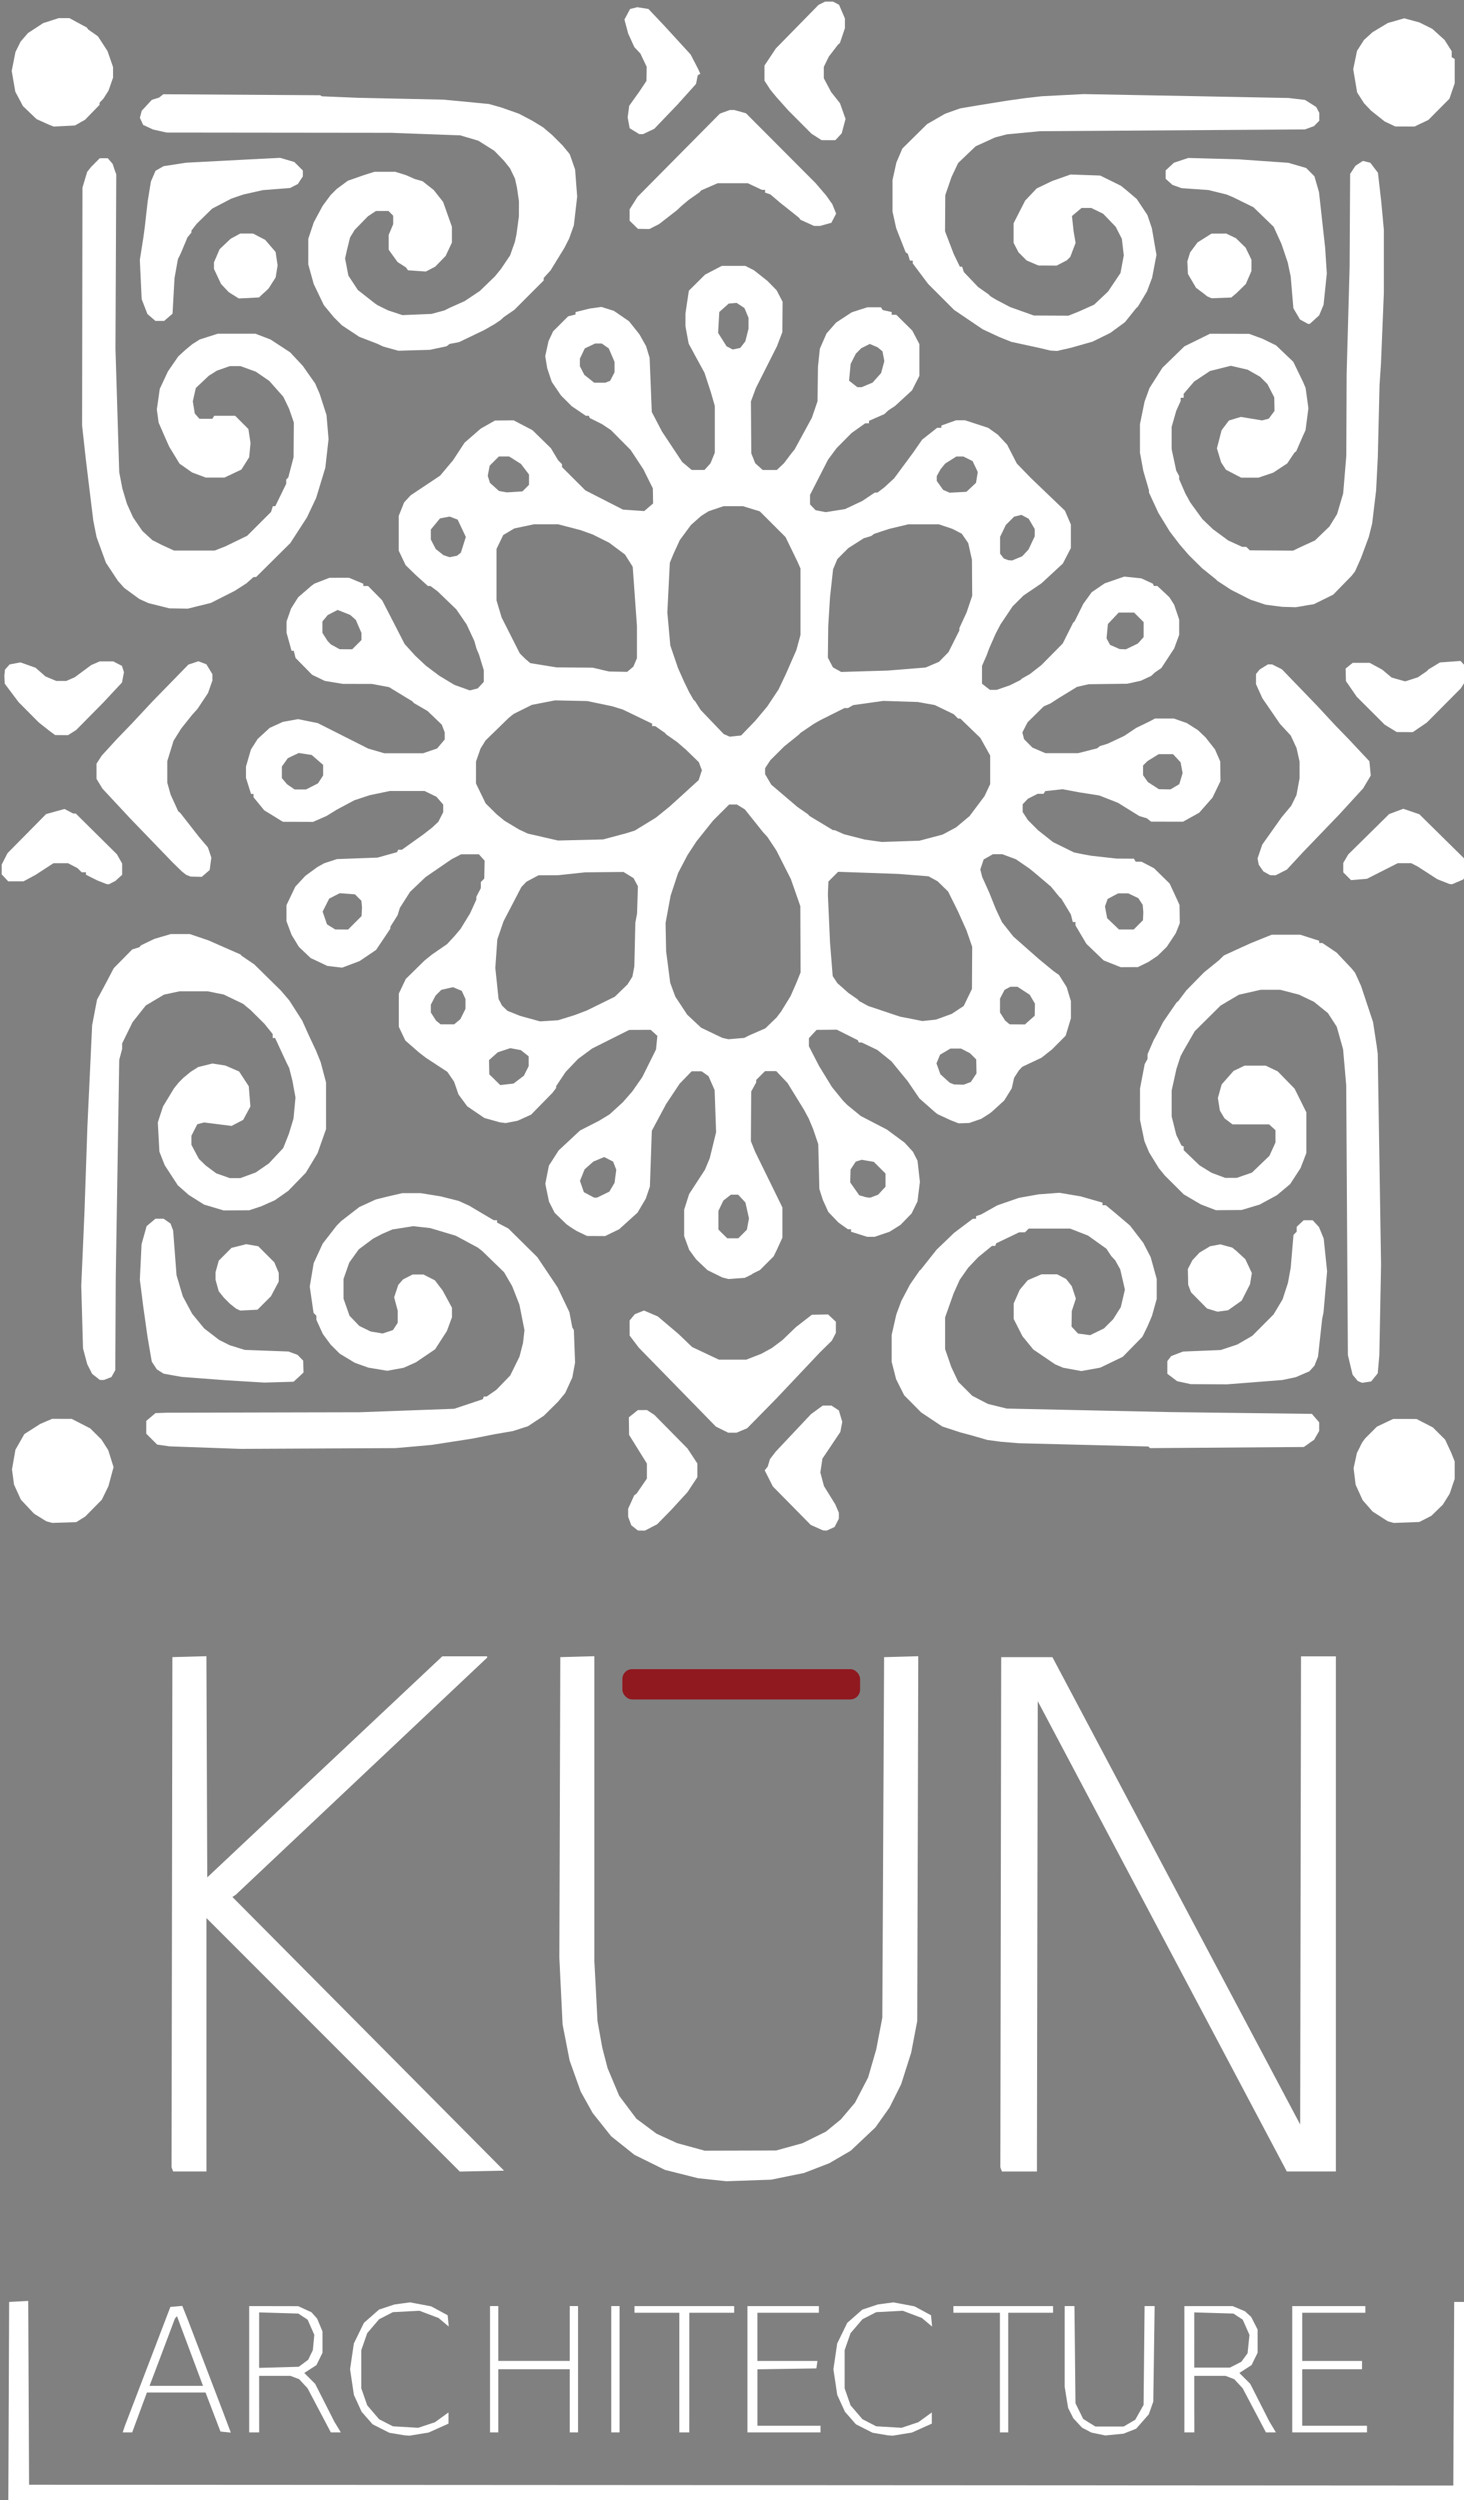 <?xml version="1.0" encoding="UTF-8" standalone="no"?>
<svg
   xmlns:dc="http://purl.org/dc/elements/1.1/"
   xmlns:cc="http://creativecommons.org/ns#"
   xmlns:rdf="http://www.w3.org/1999/02/22-rdf-syntax-ns#"
   xmlns:svg="http://www.w3.org/2000/svg"
   xmlns="http://www.w3.org/2000/svg"
   xmlns:sodipodi="http://sodipodi.sourceforge.net/DTD/sodipodi-0.dtd"
   xmlns:inkscape="http://www.inkscape.org/namespaces/inkscape"
   sodipodi:docname="logo2.svg"
   inkscape:version="1.0 (4035a4fb49, 2020-05-01)"
   id="svg857"
   version="1.1"
   viewBox="0 0 10 17.068"
   height="17.068mm"
   width="10mm">
  <rect x="0" y="0" width="10" height="17.068" fill="#808080" stroke="none"/>
  <defs
     id="defs851" />
  <sodipodi:namedview
     inkscape:window-maximized="1"
     inkscape:window-y="27"
     inkscape:window-x="0"
     inkscape:window-height="1016"
     inkscape:window-width="1920"
     showgrid="false"
     inkscape:document-rotation="0"
     inkscape:current-layer="layer1"
     inkscape:document-units="mm"
     inkscape:cy="34.264449"
     inkscape:cx="89.479427"
     inkscape:zoom="4"
     inkscape:pageshadow="2"
     inkscape:pageopacity="0.0"
     borderopacity="1.0"
     bordercolor="#666666"
     pagecolor="#ffffff"
     id="base" />
  <g
     id="layer1"
     inkscape:groupmode="layer"
     inkscape:label="Katman 1">
    <g
       style="stroke:none"
       transform="matrix(0.109,0,0,0.109,-6.395,-6.116)"
       id="g1459">
      <g
         id="g1452"
         transform="translate(-2.247,60.942)"
         style="stroke:none">
        <path
           style="fill:#ffffff;stroke:none;stroke-width:0.094"
           d="m 101.708,90.84 0.387,-0.197 0.435,-0.444 0.435,-0.444 0.516,-0.562 0.516,-0.562 0.31,-0.47 0.31,-0.47 v -0.429 -0.429 l -0.309,-0.47 -0.31,-0.47 -1.035,-1.049 -1.035,-1.049 -0.233,-0.154 -0.233,-0.154 -0.286,8.19e-4 h -0.286 l -0.283,0.227 -0.283,0.227 0.008,0.551 0.008,0.551 0.557,0.896 0.557,0.896 v 0.472 0.472 l -0.324,0.472 -0.324,0.472 -0.072,0.05 -0.072,0.05 -0.191,0.422 -0.191,0.422 v 0.253 0.253 l 0.099,0.266 0.099,0.266 0.208,0.163 0.208,0.163 0.216,0.003 0.216,0.003 0.387,-0.197 z m 11.261,0.085 0.247,-0.113 0.134,-0.26 0.134,-0.26 v -0.189 -0.189 l -0.114,-0.264 -0.114,-0.264 -0.352,-0.567 -0.352,-0.568 -0.114,-0.426 -0.114,-0.426 0.065,-0.434 0.065,-0.434 0.562,-0.837 0.562,-0.837 0.06,-0.316 0.06,-0.316 -0.107,-0.358 -0.107,-0.358 -0.232,-0.152 -0.232,-0.152 h -0.272 -0.272 l -0.368,0.268 -0.368,0.268 -1.103,1.171 -1.103,1.171 -0.182,0.236 -0.182,0.236 -0.072,0.236 -0.072,0.236 -0.094,0.118 -0.094,0.118 0.255,0.505 0.256,0.505 1.187,1.204 1.187,1.204 0.385,0.172 0.385,0.172 0.114,0.006 0.114,0.006 0.247,-0.113 z m -46.993,-0.594 0.283,-0.176 0.519,-0.526 0.519,-0.526 0.207,-0.424 0.207,-0.424 0.161,-0.598 0.161,-0.598 -0.167,-0.53 -0.167,-0.53 -0.214,-0.335 -0.214,-0.335 -0.351,-0.348 -0.352,-0.348 -0.58,-0.297 -0.58,-0.297 -0.613,-8.18e-4 -0.613,-8.19e-4 -0.373,0.16 -0.373,0.16 -0.496,0.317 -0.496,0.317 -0.28,0.49 -0.28,0.49 -0.108,0.618 -0.108,0.618 0.064,0.476 0.064,0.476 0.216,0.472 0.216,0.472 0.411,0.437 0.411,0.437 0.383,0.237 0.383,0.237 0.184,0.052 0.184,0.052 0.755,-0.024 0.755,-0.024 0.283,-0.176 z m 84.261,-0.027 0.377,-0.192 0.358,-0.348 0.358,-0.348 0.216,-0.345 0.216,-0.345 0.157,-0.465 0.157,-0.465 v -0.545 -0.545 l -0.105,-0.264 -0.105,-0.264 -0.194,-0.419 -0.194,-0.419 -0.385,-0.383 -0.385,-0.383 -0.512,-0.264 -0.512,-0.264 -0.732,-8.18e-4 -0.732,-8.2e-4 -0.509,0.241 -0.509,0.241 -0.37,0.37 -0.37,0.37 -0.094,0.129 -0.094,0.129 -0.163,0.328 -0.163,0.328 -0.103,0.472 -0.103,0.472 0.063,0.519 0.063,0.519 0.221,0.485 0.221,0.486 0.312,0.356 0.313,0.356 0.473,0.303 0.473,0.303 0.187,0.053 0.187,0.053 0.802,-0.03 0.802,-0.03 0.377,-0.192 z m -63.408,-4.532 1.132,-0.101 1.274,-0.197 1.274,-0.197 0.708,-0.139 0.708,-0.14 0.566,-0.097 0.566,-0.097 0.472,-0.152 0.472,-0.152 0.497,-0.328 0.498,-0.328 0.446,-0.441 0.446,-0.441 0.224,-0.271 0.224,-0.271 0.223,-0.488 0.223,-0.488 0.086,-0.465 0.086,-0.465 -0.038,-1.022 -0.038,-1.022 -0.049,-0.079 -0.049,-0.079 -0.091,-0.48 -0.091,-0.48 -0.372,-0.778 -0.372,-0.778 -0.633,-0.944 -0.633,-0.944 -0.908,-0.897 -0.908,-0.897 -0.354,-0.186 -0.354,-0.186 v -0.073 -0.073 H 91.962 91.857 L 91.089,71.143 90.321,70.687 89.991,70.537 89.661,70.387 89.095,70.244 88.529,70.102 87.904,70.001 87.28,69.901 h -0.577 -0.578 l -0.45,0.104 -0.45,0.104 -0.377,0.093 -0.377,0.093 -0.519,0.238 -0.519,0.238 -0.566,0.438 -0.565,0.438 -0.142,0.142 -0.142,0.142 -0.439,0.565 -0.439,0.565 -0.283,0.613 -0.283,0.613 -0.123,0.733 -0.123,0.733 0.119,0.824 0.119,0.824 0.089,0.09 0.089,0.09 v 0.128 0.128 l 0.202,0.443 0.202,0.443 0.244,0.331 0.244,0.331 0.286,0.286 0.286,0.286 0.472,0.285 0.472,0.285 0.425,0.152 0.425,0.152 0.594,0.098 0.594,0.098 0.515,-0.095 0.515,-0.095 0.379,-0.17 0.379,-0.17 0.602,-0.408 0.602,-0.408 0.37,-0.573 0.37,-0.573 0.158,-0.428 0.158,-0.428 v -0.301 -0.301 l -0.291,-0.538 -0.291,-0.538 -0.244,-0.32 -0.244,-0.32 -0.358,-0.182 -0.358,-0.182 h -0.339 -0.339 l -0.302,0.155 -0.302,0.156 -0.148,0.17 -0.148,0.17 -0.129,0.39 -0.129,0.39 0.112,0.418 0.112,0.418 v 0.379 0.379 l -0.149,0.228 -0.149,0.228 -0.324,0.107 -0.325,0.107 -0.375,-0.063 -0.375,-0.063 -0.355,-0.173 -0.355,-0.173 -0.307,-0.32 -0.307,-0.32 -0.188,-0.535 -0.188,-0.535 v -0.618 -0.618 l 0.18,-0.513 0.18,-0.513 0.296,-0.412 0.296,-0.412 0.444,-0.332 0.444,-0.332 0.283,-0.15 0.283,-0.15 0.33,-0.143 0.33,-0.143 0.654,-0.102 0.654,-0.102 0.525,0.059 0.525,0.058 0.802,0.239 0.802,0.239 0.694,0.373 0.694,0.373 0.143,0.112 0.143,0.112 0.681,0.661 0.681,0.661 0.254,0.438 0.254,0.438 0.225,0.574 0.225,0.574 0.159,0.802 0.159,0.802 -0.046,0.403 -0.046,0.403 -0.11,0.425 -0.11,0.425 -0.291,0.591 -0.291,0.591 -0.435,0.449 -0.435,0.449 -0.303,0.21 -0.303,0.21 h -0.09 -0.09 l -0.031,0.084 -0.031,0.084 -0.894,0.299 -0.895,0.299 -2.974,0.109 -2.974,0.109 -6.039,0.014 -6.039,0.015 -0.347,0.012 -0.347,0.012 -0.29,0.244 -0.29,0.244 v 0.4 0.401 l 0.342,0.342 0.342,0.342 0.389,0.055 0.389,0.055 2.217,0.079 2.217,0.079 4.859,-0.024 4.859,-0.024 z m 56.11,-0.198 0.327,-0.224 0.159,-0.277 0.159,-0.277 v -0.27 -0.27 l -0.228,-0.265 -0.228,-0.265 -4.467,-0.056 -4.467,-0.056 -5.095,-0.11 -5.095,-0.11 -0.589,-0.145 -0.589,-0.145 -0.491,-0.255 -0.491,-0.255 -0.438,-0.438 -0.438,-0.438 -0.217,-0.459 -0.217,-0.459 -0.196,-0.566 -0.196,-0.566 v -0.991 -0.991 l 0.267,-0.755 0.267,-0.755 0.192,-0.425 0.191,-0.425 0.265,-0.377 0.265,-0.377 0.313,-0.33 0.313,-0.33 0.434,-0.354 0.434,-0.354 h 0.1 0.1 l 0.031,-0.081 0.031,-0.081 0.718,-0.343 0.718,-0.344 h 0.184 0.183 l 0.118,-0.118 0.118,-0.118 h 1.293 1.293 l 0.563,0.219 0.563,0.219 0.578,0.413 0.578,0.413 0.15,0.228 0.15,0.228 0.124,0.133 0.125,0.133 0.158,0.284 0.158,0.284 0.147,0.634 0.147,0.635 -0.128,0.548 -0.128,0.548 -0.239,0.379 -0.239,0.379 -0.29,0.29 -0.29,0.29 -0.433,0.21 -0.433,0.21 -0.38,-0.051 -0.38,-0.051 -0.203,-0.218 -0.203,-0.218 0.008,-0.486 0.008,-0.486 0.128,-0.389 0.128,-0.389 -0.128,-0.389 -0.128,-0.389 -0.178,-0.227 -0.178,-0.227 -0.283,-0.146 -0.283,-0.146 h -0.487 -0.487 l -0.431,0.185 -0.431,0.185 -0.251,0.298 -0.251,0.298 -0.191,0.432 -0.191,0.432 8.2e-4,0.483 8.2e-4,0.483 0.275,0.541 0.275,0.541 0.342,0.417 0.341,0.417 0.68,0.462 0.68,0.462 0.252,0.108 0.252,0.108 0.574,0.104 0.574,0.104 0.59,-0.107 0.59,-0.107 0.705,-0.339 0.705,-0.339 0.616,-0.629 0.616,-0.629 0.158,-0.321 0.158,-0.321 0.141,-0.33 0.141,-0.33 0.149,-0.533 0.149,-0.533 v -0.624 -0.624 l -0.189,-0.683 -0.189,-0.683 -0.234,-0.452 -0.234,-0.452 -0.415,-0.539 -0.415,-0.539 -0.46,-0.391 -0.46,-0.391 -0.297,-0.246 -0.297,-0.246 h -0.104 -0.104 v -0.081 -0.081 l -0.684,-0.196 -0.684,-0.196 -0.665,-0.112 -0.665,-0.112 -0.656,0.049 -0.656,0.049 -0.613,0.11 -0.613,0.11 -0.677,0.234 -0.677,0.234 -0.502,0.283 -0.502,0.283 -0.165,0.055 -0.165,0.055 v 0.083 0.083 h -0.102 -0.102 l -0.583,0.439 -0.583,0.439 -0.55,0.528 -0.55,0.528 -0.486,0.613 -0.486,0.613 -0.05,0.047 -0.05,0.047 -0.294,0.425 -0.294,0.425 -0.275,0.519 -0.275,0.519 -0.158,0.425 -0.158,0.425 -0.146,0.643 -0.146,0.643 v 0.839 0.839 l 0.14,0.547 0.14,0.547 0.252,0.502 0.252,0.502 0.531,0.536 0.53,0.536 0.664,0.442 0.664,0.442 0.561,0.183 0.561,0.183 0.377,0.101 0.377,0.101 0.472,0.137 0.472,0.137 0.425,0.057 0.425,0.057 0.566,0.046 0.566,0.046 4.056,0.102 4.056,0.102 0.049,0.051 0.049,0.051 4.821,-0.035 4.821,-0.035 0.327,-0.224 z m -35.532,-0.809 0.332,-0.139 0.915,-0.931 0.915,-0.931 1.368,-1.448 1.368,-1.448 0.37,-0.364 0.37,-0.364 0.126,-0.242 0.126,-0.242 v -0.35 -0.35 l -0.244,-0.229 -0.244,-0.229 -0.507,0.009 -0.507,0.009 -0.499,0.387 -0.499,0.387 -0.425,0.408 -0.425,0.408 -0.33,0.248 -0.33,0.248 -0.33,0.18 -0.33,0.18 -0.472,0.184 -0.472,0.184 h -0.859 -0.859 l -0.227,-0.107 -0.227,-0.107 -0.613,-0.29 -0.613,-0.29 -0.425,-0.408 -0.425,-0.408 -0.648,-0.548 -0.647,-0.548 -0.432,-0.185 -0.432,-0.185 -0.289,0.114 -0.289,0.114 -0.163,0.197 -0.163,0.197 8.2e-4,0.472 8.2e-4,0.472 0.285,0.377 0.285,0.377 2.418,2.475 2.418,2.475 0.385,0.19 0.385,0.19 0.263,7.8e-5 0.263,9.2e-5 0.333,-0.139 z m 32.12,-3.024 1.746,-0.135 0.425,-0.09 0.425,-0.09 0.425,-0.184 0.425,-0.183 0.159,-0.178 0.159,-0.178 0.111,-0.283 0.111,-0.283 0.129,-1.179 0.129,-1.179 0.042,-0.2 0.042,-0.2 0.113,-1.292 0.113,-1.292 -0.107,-1.026 -0.107,-1.026 -0.148,-0.36 -0.148,-0.36 -0.196,-0.212 -0.196,-0.212 h -0.284 -0.284 l -0.218,0.205 -0.218,0.205 v 0.153 0.153 l -0.1,0.1 -0.1,0.1 -0.087,1.027 -0.087,1.027 -0.086,0.473 -0.086,0.473 -0.168,0.518 -0.168,0.518 -0.282,0.472 -0.282,0.472 -0.668,0.671 -0.668,0.671 -0.471,0.273 -0.471,0.273 -0.519,0.172 -0.519,0.172 -1.179,0.047 -1.179,0.048 -0.372,0.141 -0.372,0.141 -0.121,0.159 -0.121,0.159 v 0.396 0.396 l 0.307,0.232 0.307,0.232 0.425,0.093 0.425,0.093 1.132,0.006 1.132,0.006 1.746,-0.135 z m -59.899,-0.317 0.31,-0.29 -0.011,-0.371 -0.011,-0.371 -0.178,-0.182 -0.177,-0.182 -0.283,-0.104 -0.283,-0.104 -1.368,-0.05 -1.368,-0.05 -0.472,-0.146 -0.472,-0.146 -0.33,-0.165 -0.33,-0.165 -0.472,-0.362 -0.472,-0.362 -0.377,-0.46 -0.377,-0.46 -0.293,-0.547 -0.293,-0.547 -0.196,-0.661 -0.196,-0.66 -0.106,-1.4 -0.106,-1.4 -0.083,-0.218 -0.083,-0.218 -0.216,-0.151 -0.216,-0.151 h -0.255 -0.255 l -0.277,0.233 -0.277,0.233 -0.159,0.568 -0.159,0.568 -0.053,1.11 -0.054,1.11 0.108,0.849 0.108,0.849 0.133,0.944 0.133,0.944 0.133,0.774 0.133,0.774 0.157,0.239 0.157,0.239 0.211,0.135 0.211,0.136 0.566,0.102 0.566,0.102 1.415,0.107 1.415,0.107 1.179,0.071 1.179,0.071 0.915,-0.027 0.915,-0.027 z m 67.419,0.017 0.207,-0.254 0.05,-0.572 0.05,-0.572 0.054,-2.831 0.054,-2.831 -0.104,-6.605 -0.104,-6.605 -0.031,-0.236 -0.031,-0.236 -0.116,-0.755 -0.115,-0.755 -0.376,-1.132 -0.376,-1.132 -0.188,-0.414 -0.188,-0.414 -0.11,-0.136 -0.11,-0.136 -0.472,-0.499 -0.472,-0.498 -0.442,-0.297 -0.442,-0.297 h -0.101 -0.101 v -0.071 -0.071 l -0.59,-0.189 -0.59,-0.189 h -0.896 -0.896 l -0.33,0.132 -0.33,0.132 -0.33,0.134 -0.33,0.134 -0.283,0.128 -0.283,0.128 -0.556,0.255 -0.556,0.255 -0.156,0.152 -0.156,0.152 -0.466,0.377 -0.466,0.377 -0.555,0.566 -0.555,0.566 -0.248,0.33 -0.248,0.33 -0.057,0.047 -0.057,0.047 -0.422,0.613 -0.421,0.613 -0.201,0.394 -0.201,0.394 -0.096,0.172 -0.096,0.172 -0.192,0.443 -0.192,0.443 v 0.148 0.148 l -0.09,0.164 -0.09,0.164 -0.146,0.764 -0.146,0.764 8e-5,0.981 8e-5,0.981 0.139,0.667 0.139,0.667 0.146,0.349 0.146,0.349 0.303,0.493 0.303,0.493 0.19,0.233 0.19,0.233 0.593,0.59 0.593,0.59 0.539,0.316 0.539,0.316 0.468,0.179 0.468,0.179 0.806,-0.006 0.806,-0.006 0.565,-0.17 0.565,-0.17 0.54,-0.293 0.54,-0.293 0.414,-0.347 0.414,-0.347 0.327,-0.502 0.327,-0.502 0.182,-0.472 0.182,-0.472 v -1.274 -1.274 l -0.368,-0.741 -0.368,-0.741 -0.529,-0.542 -0.529,-0.542 -0.377,-0.18 -0.377,-0.18 h -0.66 -0.661 l -0.347,0.166 -0.347,0.166 -0.372,0.423 -0.372,0.423 -0.119,0.425 -0.119,0.425 0.063,0.393 0.063,0.393 0.146,0.245 0.146,0.245 0.252,0.189 0.252,0.189 h 1.145 1.145 l 0.199,0.18 0.199,0.18 v 0.386 0.386 l -0.189,0.416 -0.189,0.416 -0.548,0.527 -0.548,0.527 -0.476,0.165 -0.477,0.165 h -0.362 -0.362 l -0.428,-0.16 -0.428,-0.16 -0.377,-0.232 -0.377,-0.232 -0.495,-0.475 -0.495,-0.475 v -0.115 -0.115 l -0.071,-0.032 -0.071,-0.031 -0.161,-0.33 -0.161,-0.33 -0.145,-0.58 -0.145,-0.58 V 64.29 63.473 l 0.15,-0.679 0.15,-0.679 0.131,-0.4 0.131,-0.4 0.089,-0.166 0.089,-0.166 0.353,-0.613 0.353,-0.613 0.81,-0.803 0.81,-0.803 0.573,-0.339 0.573,-0.339 0.689,-0.156 0.689,-0.156 h 0.603 0.603 l 0.588,0.152 0.588,0.152 0.472,0.225 0.472,0.225 0.438,0.354 0.438,0.354 0.276,0.425 0.276,0.425 0.2,0.708 0.199,0.708 0.098,1.132 0.098,1.132 0.052,8.445 0.052,8.445 0.147,0.613 0.147,0.613 0.161,0.198 0.161,0.198 0.138,0.058 0.138,0.058 0.283,-0.043 0.283,-0.043 0.207,-0.254 z m -79.384,0.07 0.236,-0.09 0.121,-0.217 0.121,-0.217 0.015,-2.925 0.015,-2.925 0.109,-6.794 0.109,-6.794 0.091,-0.341 0.091,-0.341 V 60.696 60.523 l 0.327,-0.666 0.327,-0.666 0.414,-0.523 0.414,-0.523 0.57,-0.339 0.57,-0.339 0.486,-0.104 0.486,-0.104 h 0.887 0.887 l 0.5,0.101 0.5,0.101 0.604,0.29 0.604,0.29 0.241,0.199 0.24,0.199 0.43,0.427 0.43,0.427 0.259,0.322 0.259,0.322 v 0.123 0.123 h 0.075 0.075 l 0.361,0.778 0.361,0.778 0.081,0.162 0.081,0.162 0.102,0.404 0.102,0.404 0.095,0.519 0.095,0.519 -0.062,0.661 -0.062,0.661 -0.143,0.472 -0.143,0.472 -0.074,0.189 -0.074,0.189 -0.106,0.263 -0.106,0.263 -0.449,0.48 -0.449,0.48 -0.412,0.284 -0.412,0.284 -0.483,0.177 -0.483,0.176 -0.332,-8.19e-4 -0.332,-8.19e-4 L 74.892,68.808 74.468,68.661 74.138,68.415 73.807,68.169 73.594,67.962 73.38,67.755 73.145,67.314 72.911,66.873 v -0.282 -0.282 l 0.184,-0.362 0.184,-0.362 0.215,-0.056 0.215,-0.056 0.859,0.109 0.859,0.108 0.365,-0.19 0.365,-0.19 0.225,-0.417 0.225,-0.417 -0.05,-0.634 -0.05,-0.634 -0.303,-0.464 -0.304,-0.464 -0.433,-0.187 -0.433,-0.187 -0.402,-0.062 -0.402,-0.062 -0.448,0.111 -0.448,0.111 -0.236,0.15 -0.236,0.15 -0.229,0.189 -0.229,0.189 -0.149,0.151 -0.149,0.151 -0.144,0.179 -0.144,0.179 -0.343,0.566 -0.343,0.566 -0.163,0.5 -0.163,0.5 0.05,0.915 0.05,0.915 0.167,0.425 0.167,0.425 0.41,0.629 0.41,0.629 0.345,0.303 0.345,0.303 0.478,0.3 0.478,0.3 0.613,0.183 0.613,0.183 0.802,-0.005 0.802,-0.005 0.377,-0.125 0.377,-0.125 0.425,-0.189 0.425,-0.189 0.42,-0.294 0.42,-0.294 0.549,-0.566 0.549,-0.566 0.369,-0.613 0.369,-0.613 0.266,-0.755 0.266,-0.755 -2.31e-4,-1.463 -3.24e-4,-1.463 -0.168,-0.634 -0.168,-0.634 -0.144,-0.356 -0.144,-0.356 -0.222,-0.472 -0.221,-0.472 -0.213,-0.472 -0.213,-0.472 -0.404,-0.632 -0.404,-0.632 -0.265,-0.31 -0.264,-0.31 -0.834,-0.82 -0.834,-0.82 -0.392,-0.266 -0.392,-0.266 -0.047,-0.049 -0.047,-0.049 L 75.458,54.718 74.939,54.491 74.467,54.283 73.996,54.075 73.406,53.874 72.815,53.673 h -0.596 -0.596 l -0.513,0.15 -0.513,0.15 -0.425,0.204 -0.425,0.204 -0.047,0.058 -0.047,0.058 -0.225,0.07 -0.225,0.07 -0.579,0.587 -0.579,0.587 -0.243,0.464 -0.243,0.464 -0.28,0.519 -0.28,0.519 -0.154,0.802 -0.154,0.802 -0.148,3.161 -0.148,3.161 -0.092,2.689 -0.092,2.689 -0.101,2.312 -0.101,2.312 0.055,1.96 0.055,1.96 0.132,0.494 0.132,0.494 0.155,0.304 0.155,0.304 0.243,0.191 0.243,0.191 h 0.123 0.123 l 0.236,-0.09 z m 70.638,-4.577 0.425,-0.3 0.262,-0.513 0.262,-0.513 0.057,-0.351 0.057,-0.351 -0.204,-0.434 -0.204,-0.434 -0.274,-0.253 -0.274,-0.253 -0.136,-0.111 -0.136,-0.111 -0.376,-0.101 -0.376,-0.101 -0.319,0.06 -0.319,0.06 -0.33,0.198 -0.33,0.198 -0.222,0.238 -0.222,0.238 -0.144,0.278 -0.144,0.278 0.011,0.493 0.011,0.493 0.09,0.236 0.09,0.236 0.5,0.507 0.5,0.507 0.33,0.099 0.33,0.099 0.33,-0.045 0.33,-0.045 z m -60.827,-0.154 0.422,-0.422 0.244,-0.46 0.244,-0.459 v -0.272 -0.272 l -0.138,-0.33 -0.138,-0.33 -0.505,-0.505 -0.505,-0.505 -0.378,-0.064 -0.378,-0.064 -0.459,0.116 -0.459,0.116 -0.399,0.399 -0.399,0.399 -0.101,0.363 -0.101,0.363 v 0.236 0.236 l 0.1,0.36 0.1,0.36 0.159,0.199 0.159,0.199 0.196,0.196 0.196,0.196 0.192,0.153 0.192,0.153 0.131,0.057 0.131,0.057 0.537,-0.027 0.537,-0.027 z m 30.576,-1.823 0.488,-0.239 0.431,-0.431 0.431,-0.431 0.102,-0.209 0.102,-0.209 0.172,-0.377 0.172,-0.377 V 71.741 70.798 l -0.856,-1.746 -0.856,-1.746 -0.132,-0.33 -0.132,-0.33 0.01,-1.557 0.01,-1.557 0.156,-0.283 0.156,-0.283 8.2e-4,-0.078 v -0.078 l 0.276,-0.276 0.276,-0.276 h 0.352 0.352 l 0.353,0.372 0.354,0.372 0.512,0.831 0.512,0.831 0.153,0.283 0.153,0.283 0.138,0.33 0.138,0.33 0.16,0.472 0.16,0.472 0.034,1.402 0.034,1.402 0.11,0.344 0.11,0.344 0.172,0.377 0.172,0.377 0.316,0.33 0.316,0.33 0.298,0.212 0.298,0.212 h 0.098 0.098 v 0.077 0.077 l 0.504,0.159 0.504,0.159 h 0.234 0.234 l 0.465,-0.157 0.465,-0.157 0.345,-0.216 0.345,-0.216 0.348,-0.358 0.348,-0.358 0.185,-0.377 0.184,-0.377 0.076,-0.613 0.076,-0.613 -0.075,-0.661 -0.074,-0.661 -0.144,-0.283 -0.144,-0.283 -0.263,-0.286 -0.263,-0.286 -0.554,-0.409 -0.554,-0.409 -0.814,-0.422 -0.814,-0.422 -0.424,-0.345 -0.423,-0.345 -0.143,-0.145 -0.143,-0.145 -0.341,-0.421 -0.341,-0.421 -0.405,-0.661 -0.405,-0.661 -0.316,-0.613 -0.315,-0.613 v -0.255 -0.255 l 0.24,-0.259 0.24,-0.259 0.634,-0.006 0.634,-0.006 0.659,0.33 0.659,0.33 0.031,0.071 0.031,0.071 h 0.092 0.092 l 0.49,0.235 0.49,0.235 0.44,0.355 0.44,0.355 0.347,0.425 0.347,0.425 0.157,0.19 0.157,0.19 0.375,0.549 0.375,0.549 0.474,0.418 0.474,0.418 0.094,0.074 0.094,0.074 0.425,0.196 0.425,0.196 0.236,0.091 0.236,0.091 0.33,-0.012 0.33,-0.012 0.377,-0.13 0.377,-0.13 0.236,-0.15 0.236,-0.15 0.094,-0.07 0.094,-0.07 0.389,-0.355 0.389,-0.355 0.236,-0.38 0.236,-0.38 0.072,-0.326 0.072,-0.326 0.152,-0.237 0.151,-0.237 0.107,-0.112 0.107,-0.112 0.603,-0.285 0.603,-0.285 0.33,-0.261 0.33,-0.261 0.425,-0.427 0.425,-0.427 0.165,-0.546 0.165,-0.546 -8.2e-4,-0.539 -8.2e-4,-0.539 -0.133,-0.438 -0.133,-0.438 -0.239,-0.379 -0.239,-0.379 -0.178,-0.126 -0.178,-0.126 -0.458,-0.377 -0.458,-0.377 -0.795,-0.701 -0.795,-0.701 -0.355,-0.449 -0.355,-0.449 -0.192,-0.407 -0.192,-0.407 -0.208,-0.519 -0.208,-0.519 -0.222,-0.493 -0.222,-0.493 -0.058,-0.233 -0.058,-0.233 0.104,-0.312 0.104,-0.312 0.29,-0.165 0.29,-0.165 h 0.296 0.296 l 0.428,0.159 0.428,0.159 0.42,0.289 0.42,0.289 0.193,0.157 0.193,0.157 0.483,0.41 0.483,0.41 0.27,0.33 0.27,0.33 0.054,0.047 0.054,0.047 0.299,0.493 0.299,0.493 0.06,0.238 0.06,0.238 h 0.084 0.084 v 0.106 0.106 l 0.343,0.578 0.343,0.578 0.541,0.519 0.54,0.519 0.534,0.212 0.534,0.212 0.54,-0.003 0.54,-0.003 0.33,-0.162 0.33,-0.162 0.283,-0.188 0.283,-0.188 0.29,-0.284 0.29,-0.284 0.282,-0.425 0.282,-0.425 0.127,-0.316 0.126,-0.316 -0.008,-0.569 -0.008,-0.569 -0.091,-0.201 -0.091,-0.201 -0.219,-0.472 -0.219,-0.472 -0.49,-0.48 -0.49,-0.48 -0.392,-0.204 -0.392,-0.204 h -0.18 -0.18 l -0.058,-0.094 -0.058,-0.094 -0.537,-0.003 -0.537,-0.003 -0.802,-0.089 -0.802,-0.089 -0.283,-0.052 -0.283,-0.052 -0.255,-0.052 -0.255,-0.052 -0.656,-0.323 -0.656,-0.323 -0.476,-0.377 -0.476,-0.377 -0.311,-0.312 -0.311,-0.312 -0.165,-0.253 -0.165,-0.253 V 45.786 45.543 l 0.165,-0.173 0.165,-0.173 0.302,-0.154 0.302,-0.154 h 0.188 0.188 l 0.053,-0.085 0.053,-0.085 0.543,-0.059 0.543,-0.059 0.519,0.097 0.519,0.097 0.629,0.098 0.629,0.098 0.586,0.23 0.586,0.23 0.672,0.416 0.672,0.416 0.236,0.07 0.236,0.07 0.13,0.105 0.13,0.105 1.002,8.19e-4 1.002,8.19e-4 0.506,-0.281 0.507,-0.281 0.417,-0.474 0.417,-0.474 0.25,-0.519 0.25,-0.519 -0.008,-0.613 -0.008,-0.613 -0.165,-0.377 -0.165,-0.377 -0.296,-0.377 -0.296,-0.377 -0.236,-0.224 -0.236,-0.224 -0.351,-0.224 -0.351,-0.224 -0.404,-0.141 -0.403,-0.141 -0.591,-8.2e-4 -0.591,-8.19e-4 -0.164,0.087 -0.164,0.087 -0.425,0.206 -0.425,0.206 -0.377,0.252 -0.377,0.252 -0.519,0.244 -0.519,0.244 -0.236,0.072 -0.236,0.072 -0.094,0.073 -0.094,0.073 -0.597,0.152 -0.597,0.152 h -1.023 -1.022 l -0.409,-0.176 -0.409,-0.176 -0.261,-0.263 -0.261,-0.263 -0.053,-0.211 -0.053,-0.211 0.163,-0.317 0.163,-0.317 0.505,-0.498 0.505,-0.498 0.212,-0.093 0.212,-0.093 0.253,-0.164 0.253,-0.164 0.582,-0.356 0.582,-0.356 0.366,-0.082 0.366,-0.082 1.205,-0.015 1.205,-0.015 0.425,-0.093 0.425,-0.093 0.328,-0.153 0.328,-0.153 0.109,-0.103 0.109,-0.104 0.207,-0.142 0.207,-0.142 0.402,-0.613 0.402,-0.613 0.157,-0.428 0.157,-0.428 v -0.475 -0.475 l -0.157,-0.465 -0.157,-0.465 -0.15,-0.236 -0.15,-0.236 -0.377,-0.353 -0.377,-0.353 -0.11,-8.19e-4 -0.11,-8.03e-4 -0.031,-0.071 -0.031,-0.071 -0.362,-0.167 -0.362,-0.167 -0.535,-0.055 -0.535,-0.055 -0.613,0.212 -0.613,0.212 -0.406,0.277 -0.406,0.277 -0.264,0.365 -0.264,0.365 -0.272,0.547 -0.272,0.547 -0.048,0.047 -0.048,0.047 -0.324,0.647 -0.324,0.647 -0.667,0.675 -0.667,0.675 -0.361,0.282 -0.361,0.282 -0.252,0.142 -0.252,0.142 -0.047,0.047 -0.047,0.047 -0.33,0.164 -0.33,0.164 -0.413,0.143 -0.413,0.143 h -0.211 -0.211 l -0.249,-0.192 -0.249,-0.196 v -0.556 -0.556 l 0.155,-0.357 0.155,-0.357 0.068,-0.189 0.069,-0.189 0.208,-0.472 0.208,-0.472 0.149,-0.283 0.149,-0.283 0.379,-0.566 0.379,-0.566 0.339,-0.337 0.339,-0.337 0.566,-0.384 0.566,-0.384 0.669,-0.619 0.669,-0.619 0.251,-0.484 0.251,-0.484 v -0.738 -0.738 l -0.186,-0.434 -0.186,-0.434 -1.058,-1.013 -1.058,-1.013 -0.449,-0.462 -0.449,-0.462 -0.303,-0.591 -0.303,-0.591 -0.296,-0.316 -0.296,-0.316 -0.298,-0.212 -0.298,-0.212 -0.724,-0.236 -0.724,-0.236 h -0.282 -0.282 l -0.461,0.164 -0.461,0.164 v 0.072 0.072 h -0.133 -0.133 l -0.47,0.371 -0.47,0.371 -0.27,0.39 -0.27,0.39 -0.605,0.819 -0.605,0.819 -0.307,0.283 -0.307,0.283 -0.216,0.165 -0.216,0.165 h -0.085 -0.085 l -0.391,0.262 -0.391,0.262 -0.541,0.255 -0.541,0.255 -0.604,0.096 -0.604,0.096 -0.318,-0.061 -0.318,-0.061 -0.175,-0.181 -0.175,-0.181 v -0.3 -0.3 l 0.564,-1.102 0.564,-1.102 0.267,-0.36 0.267,-0.36 0.468,-0.472 0.468,-0.472 0.43,-0.307 0.43,-0.307 h 0.118 0.118 v -0.077 -0.077 l 0.483,-0.211 0.483,-0.211 0.119,-0.113 0.119,-0.113 0.215,-0.142 0.215,-0.142 0.532,-0.489 0.532,-0.489 0.231,-0.455 0.231,-0.455 v -0.991 -0.991 l -0.223,-0.425 -0.223,-0.425 -0.501,-0.495 -0.501,-0.495 h -0.144 -0.144 v -0.086 -0.087 l -0.282,-0.062 -0.282,-0.062 -0.054,-0.087 -0.054,-0.087 h -0.424 -0.425 l -0.49,0.157 -0.489,0.157 -0.491,0.322 -0.491,0.322 -0.301,0.342 -0.301,0.342 -0.209,0.477 -0.209,0.477 -0.059,0.566 -0.059,0.566 -0.014,1.081 -0.014,1.081 -0.177,0.516 -0.177,0.516 -0.364,0.668 -0.364,0.668 -0.178,0.326 -0.178,0.326 -0.094,0.114 -0.094,0.114 -0.236,0.313 -0.236,0.313 -0.226,0.214 -0.226,0.214 h -0.443 -0.443 l -0.235,-0.212 -0.235,-0.212 -0.122,-0.308 -0.122,-0.308 -0.012,-1.627 -0.012,-1.626 0.158,-0.425 0.158,-0.425 0.655,-1.298 0.656,-1.298 0.171,-0.447 0.172,-0.447 0.008,-0.951 0.008,-0.951 -0.189,-0.362 -0.189,-0.362 -0.289,-0.294 -0.289,-0.294 -0.419,-0.331 -0.419,-0.331 -0.274,-0.138 -0.274,-0.138 h -0.733 -0.733 l -0.525,0.274 -0.525,0.274 -0.509,0.505 -0.509,0.505 -0.106,0.711 -0.106,0.711 v 0.403 0.403 l 0.1,0.542 0.1,0.542 0.214,0.395 0.214,0.395 0.283,0.519 0.283,0.519 0.2,0.613 0.2,0.613 0.123,0.425 0.122,0.425 v 1.463 1.463 l -0.133,0.33 -0.133,0.33 -0.19,0.212 -0.19,0.212 h -0.401 -0.401 l -0.299,-0.251 -0.299,-0.251 -0.632,-0.952 -0.632,-0.952 -0.32,-0.613 -0.32,-0.613 -0.068,-1.698 -0.068,-1.698 -0.111,-0.364 -0.111,-0.364 -0.208,-0.37 -0.208,-0.37 -0.328,-0.411 -0.328,-0.411 -0.472,-0.324 -0.472,-0.324 -0.389,-0.123 -0.389,-0.123 -0.366,0.05 -0.366,0.05 -0.448,0.111 -0.448,0.111 v 0.076 0.076 l -0.232,0.058 -0.232,0.058 -0.471,0.471 -0.471,0.471 -0.143,0.307 -0.143,0.307 -0.102,0.468 -0.103,0.468 0.063,0.381 0.063,0.381 0.142,0.425 0.142,0.425 0.289,0.425 0.289,0.425 0.337,0.337 0.337,0.337 0.442,0.3 0.442,0.3 h 0.093 0.093 l 0.031,0.071 0.031,0.071 0.377,0.187 0.377,0.187 0.283,0.188 0.283,0.188 0.621,0.626 0.621,0.626 0.397,0.603 0.397,0.603 0.297,0.598 0.297,0.598 0.008,0.472 0.008,0.472 -0.278,0.239 -0.278,0.239 -0.666,-0.046 -0.666,-0.046 -1.178,-0.602 -1.178,-0.602 -0.733,-0.731 -0.733,-0.731 v -0.088 -0.088 l -0.122,-0.125 -0.121,-0.125 -0.226,-0.377 -0.226,-0.377 -0.579,-0.566 -0.58,-0.566 -0.589,-0.307 -0.589,-0.307 -0.583,0.006 -0.583,0.006 -0.446,0.253 -0.446,0.253 -0.508,0.442 -0.508,0.442 -0.359,0.548 -0.359,0.548 -0.407,0.484 -0.407,0.484 -0.922,0.615 -0.922,0.615 -0.205,0.222 -0.205,0.222 -0.17,0.425 -0.17,0.425 v 1.085 1.085 l 0.216,0.455 0.216,0.455 0.308,0.3 0.308,0.3 0.392,0.354 0.392,0.354 h 0.079 0.079 l 0.222,0.165 0.222,0.165 0.588,0.566 0.588,0.566 0.323,0.472 0.323,0.472 0.242,0.519 0.242,0.519 0.066,0.236 0.066,0.236 0.08,0.189 0.08,0.189 0.15,0.49 0.15,0.49 v 0.365 0.365 l -0.191,0.205 -0.191,0.205 -0.247,0.062 -0.247,0.062 -0.482,-0.172 -0.482,-0.172 -0.472,-0.285 -0.472,-0.285 -0.425,-0.319 -0.425,-0.319 -0.33,-0.309 -0.33,-0.309 -0.334,-0.368 -0.334,-0.368 -0.339,-0.66 -0.339,-0.661 -0.365,-0.708 -0.365,-0.708 -0.441,-0.448 -0.441,-0.448 h -0.15 -0.148 l -4.18e-4,-0.071 -4.02e-4,-0.071 -0.448,-0.187 -0.448,-0.187 -0.613,8.19e-4 -0.613,8.19e-4 -0.472,0.183 -0.472,0.183 -0.094,0.069 -0.094,0.069 -0.414,0.358 -0.414,0.358 -0.222,0.352 -0.222,0.352 -0.141,0.404 -0.141,0.404 -8.19e-4,0.355 -8.03e-4,0.355 0.157,0.565 0.157,0.565 h 0.069 0.069 l 0.056,0.224 0.056,0.224 0.52,0.528 0.52,0.528 0.398,0.192 0.398,0.192 0.57,0.093 0.57,0.093 0.903,8.18e-4 0.903,8.19e-4 0.538,0.1 0.538,0.1 0.541,0.33 0.541,0.33 0.189,0.113 0.189,0.113 0.047,0.055 0.047,0.055 0.429,0.249 0.429,0.249 0.447,0.428 0.447,0.428 0.092,0.241 0.092,0.241 v 0.223 0.223 l -0.237,0.282 -0.237,0.282 -0.44,0.15 -0.44,0.15 h -1.219 -1.219 l -0.5,-0.146 -0.5,-0.145 -1.581,-0.798 -1.581,-0.798 -0.618,-0.125 -0.618,-0.125 -0.476,0.086 -0.476,0.086 -0.414,0.189 -0.414,0.189 -0.376,0.346 -0.376,0.346 -0.211,0.331 -0.211,0.331 -0.155,0.533 -0.155,0.533 v 0.355 0.355 l 0.159,0.504 0.159,0.504 h 0.077 0.077 v 0.102 0.102 l 0.335,0.409 0.335,0.409 0.585,0.36 0.585,0.36 0.946,0.003 0.946,0.003 0.422,-0.185 0.422,-0.185 0.332,-0.204 0.332,-0.204 0.538,-0.287 0.538,-0.287 0.48,-0.159 0.48,-0.159 0.631,-0.132 0.631,-0.132 h 1.091 1.091 l 0.372,0.18 0.372,0.18 0.212,0.245 0.212,0.245 v 0.24 0.24 l -0.155,0.302 -0.155,0.302 -0.204,0.189 -0.204,0.189 -0.278,0.215 -0.278,0.215 -0.658,0.469 -0.658,0.469 H 85.977 85.865 l -0.031,0.074 -0.031,0.074 -0.613,0.171 -0.613,0.171 -1.274,0.047 -1.274,0.047 -0.4,0.131 -0.4,0.131 -0.213,0.119 -0.213,0.119 -0.377,0.276 -0.377,0.276 -0.313,0.337 -0.313,0.337 -0.277,0.58 -0.277,0.58 v 0.502 0.502 l 0.16,0.428 0.16,0.428 0.23,0.377 0.23,0.377 0.367,0.348 0.366,0.348 0.523,0.247 0.523,0.247 0.464,0.055 0.464,0.055 0.546,-0.206 0.546,-0.206 0.517,-0.349 0.517,-0.349 0.444,-0.66 0.444,-0.661 0.008,-0.073 0.008,-0.073 0.222,-0.352 0.222,-0.352 0.074,-0.236 0.074,-0.236 0.318,-0.498 0.318,-0.498 0.484,-0.461 0.484,-0.461 0.817,-0.561 0.817,-0.561 0.299,-0.154 0.299,-0.154 h 0.556 0.556 l 0.18,0.199 0.18,0.199 -0.011,0.562 -0.011,0.562 -0.107,0.107 -0.107,0.107 -8.19e-4,0.193 -8.18e-4,0.193 -0.141,0.27 -0.141,0.27 v 0.089 0.089 l -0.195,0.429 -0.195,0.429 -0.298,0.486 -0.298,0.486 -0.19,0.226 -0.19,0.226 -0.236,0.254 -0.236,0.254 -0.468,0.322 -0.468,0.322 -0.235,0.189 -0.235,0.189 -0.589,0.579 -0.589,0.579 -0.218,0.459 -0.218,0.459 v 1.038 1.038 l 0.204,0.43 0.204,0.43 0.426,0.372 0.426,0.372 0.219,0.169 0.219,0.169 0.672,0.44 0.672,0.44 0.211,0.308 0.211,0.308 0.138,0.4 0.138,0.4 0.274,0.372 0.274,0.372 0.537,0.365 0.537,0.365 0.48,0.135 0.48,0.135 0.189,0.024 0.189,0.024 0.377,-0.074 0.377,-0.074 0.418,-0.19 0.418,-0.19 0.667,-0.68 0.667,-0.68 0.118,-0.155 0.118,-0.155 v -0.058 -0.058 l 0.296,-0.442 0.296,-0.442 0.388,-0.408 0.388,-0.408 0.444,-0.328 0.444,-0.328 1.16,-0.582 1.16,-0.582 0.674,-0.003 0.674,-0.003 0.209,0.189 0.209,0.189 -0.041,0.425 -0.041,0.425 -0.433,0.871 -0.433,0.871 -0.314,0.449 -0.314,0.449 -0.094,0.107 -0.094,0.107 -0.197,0.225 -0.197,0.225 -0.417,0.381 -0.417,0.381 -0.33,0.201 -0.33,0.201 -0.596,0.305 -0.597,0.305 -0.669,0.623 -0.669,0.623 -0.307,0.478 -0.307,0.478 -0.112,0.57 -0.112,0.57 0.115,0.556 0.115,0.556 0.178,0.35 0.178,0.35 0.369,0.358 0.369,0.358 0.132,0.094 0.132,0.094 0.184,0.116 0.184,0.116 0.33,0.158 0.33,0.158 0.566,0.003 0.566,0.003 0.439,-0.213 0.439,-0.213 0.577,-0.522 0.577,-0.522 0.258,-0.437 0.258,-0.437 0.129,-0.379 0.129,-0.379 0.06,-1.746 0.06,-1.746 0.448,-0.838 0.448,-0.838 0.423,-0.636 0.423,-0.636 0.378,-0.39 0.378,-0.39 h 0.309 0.309 l 0.218,0.152 0.218,0.153 0.192,0.437 0.192,0.437 0.046,1.321 0.046,1.321 -0.199,0.813 -0.199,0.813 -0.151,0.362 -0.151,0.362 -0.495,0.76 -0.495,0.76 -0.156,0.49 -0.156,0.49 v 0.828 0.828 l 0.157,0.428 0.157,0.428 0.221,0.302 0.221,0.302 0.353,0.335 0.353,0.335 0.472,0.232 0.472,0.232 0.189,0.046 0.189,0.046 0.506,-0.036 0.506,-0.036 0.488,-0.239 z m -1.838,-2.502 -0.276,-0.276 v -0.582 -0.583 l 0.154,-0.323 0.154,-0.323 0.237,-0.186 0.237,-0.186 h 0.228 0.228 l 0.227,0.244 0.227,0.244 0.112,0.499 0.112,0.499 -0.066,0.355 -0.066,0.355 -0.269,0.269 -0.269,0.269 h -0.345 -0.345 z m -8.385,-2.444 -0.322,-0.173 -0.122,-0.352 -0.122,-0.352 0.145,-0.362 0.145,-0.362 0.273,-0.243 0.273,-0.243 0.342,-0.143 0.342,-0.143 0.279,0.144 0.279,0.144 0.099,0.255 0.098,0.255 -0.054,0.409 -0.054,0.409 -0.164,0.277 -0.164,0.277 -0.386,0.187 -0.386,0.187 h -0.09 -0.09 z m 17.169,0.089 -0.234,-0.065 -0.283,-0.403 -0.283,-0.403 0.011,-0.404 0.01,-0.404 0.162,-0.247 0.162,-0.247 0.184,-0.059 0.184,-0.058 0.383,0.065 0.383,0.065 0.367,0.367 0.367,0.367 v 0.411 0.411 l -0.232,0.251 -0.232,0.251 -0.246,0.093 -0.246,0.093 -0.112,-0.009 -0.112,-0.009 -0.234,-0.065 z M 91.924,62.794 91.578,62.459 l -0.008,-0.446 -0.008,-0.446 0.275,-0.245 0.275,-0.245 0.392,-0.129 0.392,-0.129 0.33,0.062 0.33,0.062 0.245,0.193 0.245,0.193 v 0.309 0.309 l -0.149,0.298 -0.149,0.298 -0.324,0.247 -0.324,0.247 -0.417,0.047 -0.417,0.047 -0.346,-0.336 z m 28.645,0.245 -0.136,-0.053 -0.293,-0.266 -0.293,-0.266 -0.123,-0.34 -0.123,-0.34 0.113,-0.273 0.113,-0.273 0.326,-0.192 0.326,-0.192 h 0.33 0.329 l 0.283,0.146 0.283,0.147 0.195,0.195 0.195,0.195 0.008,0.437 0.008,0.437 -0.176,0.268 -0.176,0.268 -0.226,0.086 -0.226,0.086 -0.301,-0.008 -0.3,-0.008 -0.136,-0.053 z m -14.207,-2.821 -0.189,-0.047 -0.66,-0.316 -0.66,-0.316 -0.437,-0.409 -0.436,-0.409 -0.373,-0.566 -0.374,-0.566 -0.158,-0.43 -0.158,-0.43 -0.128,-0.985 -0.128,-0.985 -0.018,-0.888 -0.018,-0.888 0.158,-0.858 0.158,-0.858 0.234,-0.708 0.234,-0.708 0.297,-0.566 0.297,-0.566 0.279,-0.425 0.279,-0.425 0.336,-0.422 0.336,-0.422 0.189,-0.235 0.189,-0.235 0.5,-0.499 0.5,-0.499 h 0.241 0.241 l 0.25,0.153 0.25,0.153 0.566,0.708 0.566,0.708 0.142,0.156 0.142,0.156 0.28,0.422 0.28,0.422 0.454,0.896 0.454,0.896 0.297,0.849 0.297,0.849 0.008,2.076 0.008,2.076 -0.133,0.33 -0.133,0.33 -0.18,0.41 -0.18,0.41 -0.298,0.486 -0.298,0.486 -0.143,0.187 -0.143,0.187 -0.35,0.338 -0.35,0.338 -0.499,0.217 -0.499,0.217 -0.162,0.082 -0.162,0.082 -0.499,0.042 -0.499,0.042 -0.189,-0.047 z m -17.976,-1.005 -0.143,-0.115 -0.164,-0.256 -0.164,-0.256 V 58.341 58.097 l 0.146,-0.283 0.147,-0.283 0.183,-0.183 0.183,-0.183 0.366,-0.082 0.366,-0.082 0.274,0.115 0.274,0.115 0.116,0.254 0.116,0.254 v 0.311 0.311 l -0.16,0.321 -0.16,0.321 -0.194,0.162 -0.194,0.162 H 88.953 88.528 l -0.143,-0.115 z m 35.667,0 -0.143,-0.115 -0.164,-0.256 -0.164,-0.256 v -0.433 -0.433 l 0.143,-0.276 0.142,-0.276 0.182,-0.097 0.181,-0.097 h 0.223 0.223 l 0.384,0.249 0.383,0.249 0.165,0.28 0.165,0.28 -0.008,0.378 -0.008,0.378 -0.306,0.273 -0.306,0.273 -0.478,-0.003 -0.478,-0.003 -0.143,-0.115 z M 94.126,58.969 93.497,58.793 93.106,58.637 92.716,58.481 l -0.17,-0.164 -0.17,-0.164 -0.108,-0.207 -0.108,-0.207 -0.102,-0.972 -0.102,-0.972 0.063,-0.893 0.063,-0.893 0.195,-0.569 0.195,-0.569 0.558,-1.071 0.558,-1.071 0.16,-0.168 0.16,-0.168 0.376,-0.2 0.376,-0.2 0.615,-0.003 0.615,-0.003 0.849,-0.09 0.849,-0.09 1.201,-0.012 1.201,-0.012 0.315,0.194 0.315,0.194 0.136,0.254 0.136,0.254 -0.027,0.858 -0.027,0.858 -0.053,0.283 -0.053,0.283 -0.032,1.368 -0.032,1.368 -0.06,0.32 -0.06,0.32 -0.154,0.246 -0.154,0.246 -0.398,0.385 -0.398,0.385 -0.88,0.432 -0.88,0.432 -0.377,0.143 -0.377,0.143 -0.519,0.161 -0.519,0.161 -0.566,0.036 -0.566,0.036 -0.63,-0.175 z m 24.219,0.078 -0.377,-0.076 -0.33,-0.064 -0.33,-0.064 -0.991,-0.332 -0.991,-0.332 -0.283,-0.154 -0.283,-0.154 -0.047,-0.052 -0.047,-0.052 -0.297,-0.208 -0.297,-0.207 -0.341,-0.302 -0.341,-0.302 -0.146,-0.222 -0.146,-0.222 -0.084,-1.057 -0.084,-1.057 -0.065,-1.454 -0.065,-1.454 v -0.103 -0.103 l 0.015,-0.347 0.014,-0.347 0.304,-0.304 0.304,-0.304 1.889,0.066 1.89,0.066 0.944,0.075 0.944,0.075 0.282,0.154 0.282,0.154 0.331,0.322 0.331,0.322 0.299,0.6 0.299,0.6 0.276,0.613 0.276,0.613 0.18,0.519 0.18,0.519 -0.008,1.321 -0.008,1.321 -0.257,0.531 -0.257,0.531 -0.376,0.249 -0.376,0.249 -0.495,0.179 -0.495,0.179 -0.425,0.045 -0.425,0.045 -0.377,-0.076 z m -36.68,-5.823 -0.258,-0.16 -0.136,-0.399 -0.136,-0.399 0.205,-0.406 0.205,-0.406 0.33,-0.17 0.33,-0.17 0.478,0.035 0.478,0.035 0.202,0.202 0.202,0.202 0.019,0.217 0.019,0.217 -0.014,0.262 -0.014,0.262 -0.422,0.422 -0.422,0.422 -0.404,-0.003 -0.403,-0.003 -0.258,-0.16 z m 49.006,-0.19 -0.373,-0.355 -0.069,-0.367 -0.069,-0.367 0.084,-0.235 0.084,-0.235 0.329,-0.176 0.329,-0.176 h 0.317 0.317 l 0.315,0.15 0.315,0.15 0.138,0.211 0.138,0.211 0.019,0.229 0.019,0.229 -0.011,0.252 -0.011,0.252 -0.29,0.29 -0.29,0.29 h -0.461 -0.461 z m -15.027,-5.204 -0.531,-0.075 -0.649,-0.166 -0.649,-0.166 -0.297,-0.13 -0.297,-0.13 h -0.053 -0.054 l -0.735,-0.443 -0.735,-0.443 -0.047,-0.053 -0.047,-0.053 -0.33,-0.229 -0.33,-0.229 -0.821,-0.699 -0.821,-0.699 -0.193,-0.328 -0.193,-0.328 v -0.187 -0.187 l 0.164,-0.251 0.165,-0.251 0.432,-0.43 0.432,-0.43 0.465,-0.374 0.465,-0.374 0.047,-0.051 0.047,-0.051 0.412,-0.279 0.412,-0.279 0.202,-0.116 0.202,-0.116 0.765,-0.383 0.765,-0.383 h 0.109 0.109 l 0.164,-0.092 0.164,-0.092 0.944,-0.132 0.944,-0.132 1.085,0.035 1.085,0.035 0.53,0.096 0.53,0.096 0.591,0.286 0.591,0.286 0.137,0.137 0.137,0.137 h 0.071 0.071 l 0.626,0.605 0.626,0.605 0.308,0.551 0.308,0.551 v 0.896 0.896 l -0.177,0.377 -0.177,0.377 -0.469,0.625 -0.469,0.625 -0.425,0.355 -0.425,0.355 -0.421,0.224 -0.421,0.224 -0.726,0.192 -0.726,0.192 -1.179,0.039 -1.179,0.039 -0.531,-0.075 z m -20.7,-0.233 -0.944,-0.214 -0.283,-0.132 -0.283,-0.132 -0.452,-0.272 -0.452,-0.272 -0.246,-0.202 -0.246,-0.202 -0.344,-0.341 -0.344,-0.341 -0.224,-0.461 -0.224,-0.461 -0.079,-0.164 -0.079,-0.164 8.18e-4,-0.685 v -0.685 l 0.142,-0.407 0.142,-0.407 0.157,-0.254 0.157,-0.254 0.727,-0.708 0.727,-0.708 0.155,-0.124 0.155,-0.124 0.57,-0.283 0.57,-0.283 0.725,-0.141 0.725,-0.141 1.011,0.022 1.011,0.022 0.782,0.163 0.782,0.163 0.33,0.102 0.33,0.102 0.92,0.443 0.92,0.443 v 0.077 0.077 h 0.098 0.098 l 0.303,0.212 0.303,0.212 0.047,0.052 0.047,0.052 0.33,0.23 0.33,0.23 0.276,0.238 0.276,0.238 0.409,0.396 0.408,0.396 0.097,0.255 0.097,0.255 -0.102,0.308 -0.102,0.308 -0.491,0.448 -0.491,0.448 -0.427,0.387 -0.427,0.387 -0.422,0.341 -0.422,0.341 -0.66,0.404 -0.66,0.404 -0.283,0.088 -0.283,0.088 -0.708,0.189 -0.708,0.189 -1.415,0.035 -1.415,0.035 -0.944,-0.214 z M 79.137,44.451 78.904,44.289 78.742,44.098 78.58,43.906 v -0.363 -0.363 l 0.187,-0.262 0.187,-0.262 0.342,-0.162 0.342,-0.162 0.404,0.061 0.404,0.06 0.36,0.311 0.36,0.311 v 0.333 0.333 l -0.162,0.247 -0.162,0.247 -0.372,0.19 -0.372,0.19 h -0.36 -0.36 l -0.233,-0.162 z m 54.054,-0.076 -0.346,-0.227 -0.149,-0.213 -0.149,-0.213 v -0.303 -0.303 l 0.139,-0.139 0.139,-0.139 0.35,-0.216 0.35,-0.216 h 0.451 0.451 l 0.236,0.254 0.236,0.254 0.064,0.339 0.064,0.339 -0.104,0.346 -0.104,0.346 -0.277,0.164 -0.277,0.164 -0.363,-0.006 -0.363,-0.006 -0.346,-0.227 z m -26.735,-3.149 -0.189,-0.082 -0.72,-0.752 -0.72,-0.752 -0.174,-0.273 -0.174,-0.273 -0.05,-0.047 -0.05,-0.047 -0.136,-0.236 -0.136,-0.236 -0.16,-0.33 -0.16,-0.33 -0.19,-0.425 -0.19,-0.425 -0.242,-0.708 -0.242,-0.708 -0.094,-1.038 -0.094,-1.038 0.079,-1.557 0.079,-1.557 0.117,-0.283 0.117,-0.283 0.195,-0.425 0.195,-0.425 0.349,-0.472 0.348,-0.472 0.319,-0.283 0.319,-0.283 0.236,-0.149 0.236,-0.149 0.465,-0.157 0.465,-0.157 h 0.612 0.612 l 0.527,0.161 0.527,0.161 0.806,0.806 0.806,0.806 0.367,0.755 0.367,0.755 0.101,0.227 0.101,0.227 v 2.085 2.085 l -0.129,0.472 -0.129,0.472 -0.331,0.755 -0.331,0.755 -0.226,0.476 -0.226,0.476 -0.352,0.531 -0.352,0.531 -0.377,0.451 -0.377,0.451 -0.445,0.461 -0.445,0.461 -0.357,0.038 -0.357,0.038 z m -7.879,-4.119 -0.519,-0.119 -1.132,-0.009 -1.132,-0.009 L 94.973,36.837 94.151,36.704 94.001,36.578 93.851,36.452 93.671,36.275 93.492,36.097 92.922,34.971 92.351,33.844 92.191,33.308 92.03,32.772 v -1.61 -1.61 l 0.211,-0.436 0.211,-0.436 0.348,-0.207 0.348,-0.207 0.613,-0.129 0.613,-0.129 h 0.763 0.763 l 0.699,0.182 0.699,0.182 0.384,0.138 0.384,0.138 0.512,0.256 0.512,0.256 0.497,0.371 0.497,0.371 0.241,0.382 0.241,0.382 0.133,1.855 0.132,1.855 v 1.01 1.01 l -0.112,0.264 -0.113,0.264 -0.194,0.163 -0.194,0.163 -0.566,-0.011 -0.566,-0.011 -0.519,-0.119 z m 14.792,0.005 -0.258,-0.146 -0.158,-0.304 -0.158,-0.304 0.012,-0.991 0.012,-0.991 0.055,-0.896 0.055,-0.896 0.096,-0.878 0.097,-0.878 0.134,-0.322 0.135,-0.322 0.342,-0.342 0.342,-0.342 0.483,-0.308 0.483,-0.308 0.236,-0.072 0.236,-0.072 0.094,-0.069 0.094,-0.069 0.472,-0.155 0.472,-0.155 0.597,-0.142 0.597,-0.142 0.959,8.19e-4 0.96,8.19e-4 0.425,0.143 0.425,0.143 0.29,0.151 0.29,0.151 0.202,0.294 0.202,0.294 0.116,0.519 0.116,0.519 0.008,1.132 0.008,1.132 -0.175,0.519 -0.175,0.519 -0.226,0.49 -0.226,0.49 v 0.074 0.074 l -0.34,0.678 -0.34,0.678 -0.297,0.304 -0.297,0.304 -0.42,0.18 -0.42,0.18 -1.184,0.095 -1.184,0.095 -1.463,0.044 -1.463,0.044 -0.258,-0.146 z m -31.443,-1.433 -0.28,-0.152 -0.099,-0.104 -0.099,-0.104 -0.164,-0.256 -0.164,-0.256 v -0.357 -0.357 l 0.168,-0.201 0.168,-0.201 0.31,-0.16 0.309,-0.16 0.393,0.156 0.393,0.156 0.177,0.157 0.177,0.157 0.176,0.409 0.177,0.409 v 0.221 0.221 l -0.29,0.29 -0.29,0.29 -0.394,-0.003 -0.394,-0.003 -0.28,-0.152 z m 48.854,0.011 -0.303,-0.132 -0.109,-0.204 -0.109,-0.204 0.043,-0.449 0.043,-0.449 0.338,-0.358 0.337,-0.358 h 0.483 0.483 l 0.298,0.298 0.298,0.298 v 0.472 0.472 l -0.182,0.201 -0.182,0.201 -0.373,0.18 -0.373,0.18 -0.195,-0.008 -0.195,-0.008 -0.303,-0.132 z m -6.821,-5.489 -0.142,-0.055 -0.115,-0.15 -0.115,-0.15 v -0.525 -0.525 l 0.181,-0.375 0.181,-0.375 0.258,-0.258 0.258,-0.258 0.228,-0.057 0.228,-0.057 0.229,0.122 0.229,0.122 0.189,0.32 0.189,0.32 v 0.232 0.232 l -0.193,0.41 -0.193,0.41 -0.198,0.213 -0.198,0.213 -0.314,0.131 -0.314,0.131 -0.121,-0.008 -0.121,-0.008 -0.142,-0.055 z M 88.9,30.004 88.706,29.941 88.465,29.749 88.224,29.557 88.069,29.258 87.915,28.96 v -0.313 -0.313 l 0.287,-0.348 0.287,-0.348 0.304,-0.057 0.304,-0.057 0.249,0.095 0.249,0.095 0.257,0.543 0.257,0.543 -0.155,0.49 -0.155,0.49 -0.117,0.097 -0.117,0.097 -0.235,0.047 -0.235,0.047 z m 3.532,-4.04 -0.248,-0.044 -0.282,-0.254 -0.282,-0.254 -0.069,-0.22 -0.069,-0.221 0.06,-0.318 0.06,-0.318 0.287,-0.287 0.287,-0.287 h 0.325 0.325 l 0.368,0.232 0.368,0.232 0.253,0.332 0.253,0.332 v 0.323 0.323 l -0.206,0.206 -0.206,0.206 -0.488,0.031 -0.488,0.031 z m 27.789,-0.026 -0.201,-0.086 -0.2,-0.281 -0.2,-0.281 v -0.152 -0.152 l 0.118,-0.211 0.118,-0.211 0.142,-0.177 0.142,-0.177 0.352,-0.224 0.352,-0.224 h 0.223 0.223 l 0.288,0.144 0.288,0.144 0.162,0.341 0.162,0.341 -0.055,0.339 -0.055,0.339 -0.3,0.281 -0.3,0.281 -0.528,0.028 -0.528,0.028 z m -5.837,-6.722 -0.26,-0.205 0.05,-0.527 0.05,-0.527 0.163,-0.32 0.164,-0.32 0.17,-0.17 0.17,-0.17 0.265,-0.133 0.265,-0.133 0.246,0.105 0.246,0.105 0.153,0.127 0.153,0.127 0.058,0.306 0.058,0.306 -0.101,0.374 -0.101,0.374 -0.267,0.299 -0.267,0.299 -0.345,0.144 -0.345,0.144 h -0.132 -0.132 z M 97.844,18.892 97.536,18.649 97.396,18.379 97.256,18.109 v -0.237 -0.237 l 0.153,-0.322 0.153,-0.322 0.322,-0.153 0.322,-0.153 h 0.212 0.212 l 0.218,0.153 0.218,0.153 0.181,0.421 0.181,0.421 v 0.327 0.327 l -0.138,0.267 -0.138,0.267 -0.153,0.059 -0.153,0.059 -0.346,-8.19e-4 -0.346,-8.19e-4 -0.309,-0.243 z m 8.798,-1.934 -0.191,-0.095 -0.267,-0.422 -0.267,-0.422 0.037,-0.654 0.037,-0.654 0.297,-0.265 0.297,-0.265 0.247,-0.02 0.247,-0.02 0.244,0.16 0.244,0.16 0.129,0.308 0.129,0.308 v 0.339 0.339 l -0.1,0.396 -0.1,0.396 -0.16,0.207 -0.16,0.207 -0.236,0.049 -0.236,0.049 z m -38.701,33.494 0.206,-0.106 0.212,-0.193 0.212,-0.193 v -0.353 -0.353 l -0.165,-0.29 -0.165,-0.29 -1.288,-1.275 -1.288,-1.275 -0.08,-8.19e-4 -0.08,-8.18e-4 -0.273,-0.142 -0.273,-0.142 -0.577,0.16 -0.577,0.161 -1.209,1.224 -1.209,1.224 -0.183,0.359 -0.183,0.359 v 0.304 0.304 l 0.205,0.218 0.205,0.218 h 0.48 0.48 l 0.376,-0.201 0.376,-0.202 0.561,-0.365 0.561,-0.365 h 0.458 0.458 l 0.297,0.154 0.297,0.154 0.129,0.129 0.129,0.129 h 0.135 0.135 v 0.077 0.077 l 0.354,0.178 0.354,0.178 0.283,0.112 0.283,0.112 0.077,0.011 0.077,0.011 0.206,-0.106 z m 84.332,-0.05 0.353,-0.156 0.134,-0.342 0.134,-0.342 -0.102,-0.302 -0.102,-0.302 -1.415,-1.395 -1.415,-1.395 -0.501,-0.171 -0.501,-0.171 -0.443,0.165 -0.443,0.165 -1.282,1.264 -1.282,1.264 -0.157,0.266 -0.157,0.266 v 0.296 0.296 l 0.243,0.243 0.243,0.243 0.499,-0.041 0.499,-0.041 0.964,-0.489 0.964,-0.489 h 0.424 0.424 l 0.206,0.107 0.206,0.107 0.613,0.396 0.613,0.396 0.377,0.148 0.377,0.148 0.086,0.009 0.086,0.009 0.353,-0.156 z m -78.464,-0.528 0.247,-0.212 0.052,-0.39 0.052,-0.39 -0.107,-0.318 -0.107,-0.318 -0.281,-0.33 -0.281,-0.33 -0.073,-0.094 -0.073,-0.094 -0.516,-0.661 -0.516,-0.66 -0.061,-0.047 -0.061,-0.047 -0.239,-0.525 -0.239,-0.525 -0.103,-0.371 -0.103,-0.371 -5.71e-4,-0.674 -5.41e-4,-0.674 0.197,-0.639 0.197,-0.639 0.242,-0.386 0.242,-0.386 0.339,-0.424 0.339,-0.424 0.171,-0.19 0.171,-0.19 0.327,-0.493 0.327,-0.493 0.138,-0.392 0.138,-0.392 -4.02e-4,-0.2 -3.24e-4,-0.2 -0.188,-0.309 -0.188,-0.309 -0.249,-0.095 -0.25,-0.095 -0.314,0.104 -0.314,0.104 -1.121,1.149 -1.121,1.149 -0.65,0.696 -0.65,0.696 -0.472,0.489 -0.472,0.489 -0.472,0.516 -0.472,0.516 -0.165,0.254 -0.165,0.254 v 0.473 0.473 l 0.188,0.309 0.188,0.309 0.874,0.938 0.874,0.938 1.321,1.369 1.321,1.369 0.295,0.288 0.295,0.288 0.134,0.104 0.134,0.104 0.137,0.054 0.137,0.054 0.349,0.008 0.349,0.008 0.247,-0.212 z m 67.399,-0.061 0.351,-0.179 0.512,-0.552 0.512,-0.552 1.139,-1.184 1.139,-1.184 0.738,-0.806 0.738,-0.806 0.24,-0.403 0.24,-0.403 -0.043,-0.447 -0.043,-0.447 -0.652,-0.695 -0.652,-0.695 -0.425,-0.438 -0.425,-0.438 -0.56,-0.604 -0.56,-0.604 -1.105,-1.144 -1.105,-1.144 -0.307,-0.153 -0.307,-0.153 h -0.13 -0.13 l -0.256,0.159 -0.256,0.158 -0.118,0.143 -0.118,0.143 v 0.317 0.317 l 0.201,0.443 0.201,0.443 0.551,0.802 0.551,0.802 0.337,0.364 0.337,0.364 0.181,0.391 0.181,0.391 0.095,0.425 0.096,0.425 v 0.525 0.525 l -0.097,0.525 -0.097,0.525 -0.162,0.331 -0.162,0.331 -0.304,0.365 -0.304,0.365 -0.606,0.854 -0.606,0.854 -0.148,0.435 -0.148,0.435 0.038,0.197 0.038,0.197 0.146,0.209 0.146,0.209 0.213,0.118 0.213,0.118 0.169,0.003 0.169,0.003 0.351,-0.179 z m -75.77,-8.76 0.256,-0.164 0.849,-0.86 0.849,-0.86 0.585,-0.626 0.585,-0.626 0.061,-0.323 0.061,-0.323 -0.063,-0.198 -0.063,-0.198 -0.272,-0.14 -0.272,-0.14 h -0.425 -0.425 l -0.264,0.114 -0.264,0.114 -0.519,0.384 -0.519,0.384 -0.264,0.114 -0.264,0.114 h -0.314 -0.314 l -0.338,-0.141 -0.338,-0.141 -0.31,-0.272 -0.31,-0.272 -0.474,-0.168 -0.474,-0.168 -0.339,0.064 -0.339,0.064 -0.146,0.163 -0.146,0.163 -0.019,0.189 -0.019,0.189 0.011,0.25 0.011,0.25 0.435,0.579 0.435,0.579 0.629,0.633 0.629,0.633 0.327,0.259 0.327,0.259 0.189,0.139 0.189,0.139 0.404,0.003 0.404,0.003 0.256,-0.164 z m 84.453,-0.327 0.442,-0.302 1.062,-1.069 1.062,-1.069 0.236,-0.373 0.236,-0.373 v -0.224 -0.224 l -0.243,-0.262 -0.243,-0.262 -0.645,0.046 -0.645,0.046 -0.363,0.221 -0.363,0.221 -0.047,0.052 -0.047,0.052 -0.283,0.193 -0.283,0.193 -0.396,0.127 -0.396,0.127 -0.424,-0.119 -0.424,-0.119 -0.297,-0.249 -0.297,-0.249 -0.391,-0.212 -0.391,-0.212 h -0.534 -0.534 l -0.221,0.179 -0.221,0.179 0.01,0.392 0.011,0.392 0.338,0.49 0.338,0.49 0.877,0.876 0.877,0.876 0.377,0.23 0.377,0.23 0.502,0.003 0.502,0.003 0.442,-0.302 z m -76.476,-7.614 0.716,-0.179 0.74,-0.374 0.74,-0.374 0.372,-0.238 0.372,-0.238 0.227,-0.2 0.227,-0.2 h 0.079 0.079 l 1.071,-1.062 1.071,-1.062 0.52,-0.802 0.52,-0.802 0.29,-0.613 0.29,-0.613 0.201,-0.661 0.201,-0.661 0.086,-0.283 0.086,-0.283 0.101,-0.896 0.102,-0.896 -0.064,-0.755 -0.064,-0.755 -0.213,-0.661 -0.213,-0.66 -0.144,-0.33 -0.144,-0.33 -0.388,-0.552 -0.388,-0.552 -0.396,-0.423 -0.396,-0.423 -0.614,-0.401 -0.614,-0.401 -0.472,-0.181 -0.472,-0.181 h -1.18 -1.179 l -0.566,0.18 -0.566,0.18 -0.236,0.15 -0.236,0.15 -0.227,0.189 -0.227,0.189 -0.207,0.189 -0.207,0.189 -0.326,0.472 -0.326,0.472 -0.256,0.547 -0.256,0.547 -0.092,0.647 -0.092,0.647 0.056,0.41 0.056,0.41 0.185,0.425 0.185,0.425 0.147,0.33 0.147,0.33 0.324,0.531 0.324,0.531 0.395,0.277 0.395,0.277 0.428,0.159 0.428,0.159 h 0.584 0.584 l 0.53,-0.251 0.53,-0.251 0.244,-0.386 0.244,-0.386 0.042,-0.443 0.042,-0.443 -0.066,-0.44 -0.066,-0.44 -0.415,-0.415 -0.415,-0.415 h -0.657 -0.657 l -0.058,0.094 -0.058,0.094 h -0.404 -0.404 l -0.146,-0.165 -0.146,-0.165 -0.062,-0.381 -0.062,-0.381 0.094,-0.418 0.094,-0.418 0.406,-0.383 0.406,-0.383 0.254,-0.161 0.254,-0.161 0.407,-0.142 0.407,-0.142 0.332,-8.19e-4 0.332,-8.17e-4 0.483,0.176 0.483,0.176 0.421,0.289 0.421,0.289 0.441,0.498 0.441,0.498 0.182,0.38 0.182,0.38 0.146,0.425 0.146,0.425 -0.008,1.085 -0.008,1.085 -0.166,0.635 -0.166,0.635 -0.065,0.065 -0.065,0.065 v 0.132 0.132 l -0.342,0.702 -0.342,0.702 h -0.076 -0.076 l -0.058,0.181 -0.058,0.181 -0.747,0.746 -0.746,0.746 -0.688,0.334 -0.688,0.334 -0.33,0.129 -0.33,0.129 h -1.274 -1.274 l -0.377,-0.172 -0.377,-0.172 -0.303,-0.154 -0.303,-0.154 -0.313,-0.287 -0.313,-0.287 -0.291,-0.425 -0.291,-0.425 -0.192,-0.425 -0.192,-0.425 -0.142,-0.472 -0.142,-0.472 -0.1,-0.519 -0.1,-0.519 -0.118,-3.869 -0.118,-3.869 0.025,-5.458 0.025,-5.458 L 68.085,5.766 67.975,5.433 67.823,5.256 67.672,5.08 h -0.252 -0.252 l -0.27,0.272 -0.27,0.272 -0.124,0.155 -0.124,0.155 -0.148,0.493 -0.148,0.493 -0.011,7.454 -0.011,7.454 0.12,1.085 0.12,1.085 0.23,1.887 0.231,1.887 0.103,0.519 0.103,0.519 0.293,0.802 0.293,0.802 0.374,0.566 0.374,0.566 0.2,0.224 0.2,0.224 0.472,0.345 0.472,0.345 0.283,0.129 0.283,0.129 0.661,0.165 0.66,0.165 0.578,0.009 0.578,0.009 0.716,-0.179 z m 69.274,-0.009 0.566,-0.093 0.603,-0.297 0.603,-0.297 0.576,-0.589 0.576,-0.589 0.11,-0.141 0.11,-0.141 0.184,-0.414 0.184,-0.414 0.246,-0.661 0.245,-0.661 0.107,-0.425 0.106,-0.425 0.124,-1.038 0.124,-1.038 0.053,-1.038 0.053,-1.038 0.054,-2.265 0.054,-2.265 0.045,-0.661 0.045,-0.661 0.09,-2.217 0.09,-2.217 V 11.542 9.56 l -0.083,-0.896 -0.083,-0.896 -0.102,-0.889 -0.102,-0.889 -0.239,-0.314 -0.239,-0.314 -0.232,-0.058 -0.232,-0.058 -0.234,0.153 -0.234,0.153 -0.166,0.254 -0.166,0.254 -0.017,2.929 -0.017,2.929 -0.093,3.346 -0.093,3.346 -0.01,2.551 -0.01,2.551 -0.098,1.179 -0.098,1.179 -0.191,0.649 -0.191,0.649 -0.24,0.389 -0.24,0.389 -0.453,0.436 -0.453,0.436 -0.457,0.21 -0.457,0.21 -0.227,0.109 -0.227,0.109 -1.359,-0.009 -1.359,-0.009 -0.108,-0.108 -0.108,-0.108 h -0.128 -0.128 l -0.438,-0.2 -0.438,-0.2 -0.484,-0.357 -0.484,-0.357 -0.33,-0.316 -0.33,-0.316 -0.377,-0.519 -0.377,-0.519 -0.155,-0.283 -0.155,-0.283 -0.193,-0.443 -0.193,-0.443 v -0.101 -0.101 l -0.09,-0.164 -0.09,-0.164 -0.146,-0.679 -0.145,-0.679 V 22.605 21.909 l 0.147,-0.513 0.147,-0.513 0.136,-0.297 0.136,-0.297 V 20.186 20.082 h 0.094 0.094 V 19.958 19.833 l 0.329,-0.384 0.329,-0.384 0.497,-0.33 0.497,-0.33 0.651,-0.163 0.651,-0.163 0.528,0.122 0.528,0.122 0.392,0.223 0.392,0.223 0.228,0.228 0.228,0.228 0.214,0.416 0.214,0.416 0.008,0.424 0.008,0.424 -0.18,0.243 -0.18,0.243 -0.21,0.055 -0.21,0.055 -0.665,-0.11 -0.665,-0.11 -0.373,0.112 -0.373,0.112 -0.23,0.304 -0.23,0.304 -0.147,0.569 -0.147,0.569 0.132,0.439 0.132,0.439 0.151,0.231 0.151,0.231 0.477,0.248 0.477,0.248 h 0.541 0.541 l 0.465,-0.158 0.465,-0.158 0.437,-0.288 0.437,-0.288 0.222,-0.333 0.222,-0.333 0.059,-0.047 0.059,-0.047 0.206,-0.472 0.206,-0.472 0.086,-0.189 0.086,-0.189 0.09,-0.686 0.09,-0.686 -0.087,-0.635 -0.087,-0.635 -0.08,-0.189 -0.08,-0.189 -0.307,-0.632 -0.307,-0.632 -0.538,-0.513 -0.538,-0.513 -0.42,-0.206 -0.42,-0.206 -0.425,-0.156 -0.425,-0.156 -1.227,-0.003 -1.227,-0.003 -0.802,0.395 -0.802,0.395 -0.688,0.67 -0.688,0.67 -0.404,0.634 -0.404,0.634 -0.155,0.425 -0.155,0.425 -0.145,0.708 -0.145,0.708 -8e-5,0.891 -8e-5,0.891 0.106,0.572 0.106,0.572 0.177,0.606 0.177,0.606 v 0.072 0.072 l 0.296,0.639 0.296,0.639 0.357,0.583 0.357,0.583 0.315,0.412 0.315,0.412 0.282,0.325 0.282,0.325 0.415,0.411 0.415,0.411 0.434,0.349 0.434,0.349 0.047,0.048 0.047,0.048 0.425,0.278 0.425,0.278 0.613,0.311 0.613,0.311 0.47,0.156 0.47,0.156 0.521,0.067 0.521,0.067 0.425,0.012 0.425,0.012 0.566,-0.093 z m -54.303,-16.134 0.519,-0.113 0.094,-0.073 0.094,-0.073 0.295,-0.056 0.295,-0.056 0.79,-0.379 0.79,-0.379 0.33,-0.19 0.33,-0.19 0.177,-0.119 0.177,-0.119 0.106,-0.097 0.106,-0.098 0.33,-0.226 0.33,-0.226 0.92,-0.921 0.92,-0.921 v -0.078 -0.078 l 0.214,-0.235 0.214,-0.235 0.435,-0.708 0.435,-0.708 0.15,-0.295 0.15,-0.295 0.145,-0.412 L 96.879,9.277 96.982,8.381 97.086,7.484 97.021,6.635 96.956,5.786 96.788,5.305 96.62,4.825 96.396,4.552 96.171,4.279 95.84,3.947 95.508,3.616 95.226,3.378 94.944,3.139 94.614,2.938 94.284,2.736 93.859,2.512 93.434,2.288 92.868,2.089 92.302,1.891 91.925,1.785 91.547,1.68 l -1.415,-0.135 -1.415,-0.135 -2.689,-0.058 -2.689,-0.058 -1.125,-0.047 -1.125,-0.047 -0.054,-0.033 -0.054,-0.033 -4.917,-0.031 -4.917,-0.031 -0.131,0.105 -0.131,0.105 -0.227,0.07 -0.227,0.07 -0.317,0.343 -0.317,0.343 -0.057,0.219 -0.057,0.219 0.101,0.222 0.101,0.222 0.312,0.145 0.312,0.145 0.425,0.095 0.425,0.095 7.03,0.008 7.03,0.008 2.17,0.08 2.17,0.08 0.566,0.167 0.566,0.167 0.501,0.316 0.501,0.316 0.301,0.31 0.301,0.31 0.189,0.235 0.189,0.235 0.157,0.325 0.157,0.325 0.063,0.283 0.063,0.283 0.062,0.425 0.062,0.425 -8.19e-4,0.472 -8.03e-4,0.472 -0.076,0.566 -0.076,0.566 -0.05,0.236 -0.05,0.236 -0.15,0.425 -0.15,0.425 -0.285,0.423 -0.285,0.423 -0.193,0.236 -0.193,0.236 -0.472,0.456 -0.472,0.456 -0.474,0.316 -0.474,0.316 -0.47,0.21 -0.47,0.21 -0.162,0.081 -0.162,0.081 -0.404,0.11 -0.404,0.11 -0.913,0.038 -0.913,0.038 -0.455,-0.15 -0.455,-0.15 -0.328,-0.162 -0.328,-0.162 -0.097,-0.068 -0.097,-0.068 -0.519,-0.408 -0.519,-0.408 -0.295,-0.449 -0.295,-0.449 -0.104,-0.537 -0.104,-0.537 0.052,-0.236 0.052,-0.236 0.105,-0.425 0.105,-0.425 0.145,-0.236 0.145,-0.236 0.415,-0.425 0.415,-0.425 0.249,-0.165 0.249,-0.165 0.394,-6.535e-4 0.394,-6.551e-4 0.148,0.148 0.148,0.148 v 0.265 0.265 l -0.142,0.339 -0.142,0.339 v 0.461 0.461 l 0.281,0.388 0.281,0.388 0.261,0.166 0.261,0.166 0.063,0.09 0.063,0.09 0.558,0.04 0.558,0.04 0.294,-0.152 0.294,-0.152 0.328,-0.337 0.328,-0.337 0.196,-0.416 0.196,-0.416 V 9.867 9.369 L 88.96,8.592 88.685,7.815 88.389,7.441 88.094,7.068 87.744,6.793 87.395,6.518 87.159,6.452 86.923,6.386 86.64,6.261 86.357,6.137 86.02,6.032 85.683,5.927 h -0.647 -0.647 l -0.337,0.106 -0.337,0.106 -0.5,0.175 -0.5,0.175 -0.35,0.259 -0.35,0.259 -0.191,0.191 -0.191,0.191 -0.249,0.337 -0.249,0.337 -0.276,0.512 -0.276,0.512 -0.174,0.519 -0.174,0.519 v 0.802 0.802 l 0.17,0.613 0.17,0.613 0.317,0.661 0.317,0.661 0.307,0.373 0.307,0.373 0.258,0.259 0.258,0.259 0.544,0.361 0.544,0.361 0.566,0.218 0.566,0.218 0.189,0.088 0.189,0.088 0.472,0.131 0.472,0.131 0.991,-0.029 0.991,-0.029 0.519,-0.113 z m 39.228,0.08 0.45,-0.107 0.66,-0.188 0.66,-0.188 0.556,-0.273 0.556,-0.273 0.459,-0.337 0.459,-0.337 0.353,-0.44 0.353,-0.44 0.052,-0.047 0.052,-0.047 0.283,-0.472 0.283,-0.472 0.162,-0.431 0.162,-0.431 0.137,-0.716 0.137,-0.716 -0.144,-0.834 -0.144,-0.834 -0.139,-0.413 -0.139,-0.413 -0.334,-0.503 -0.334,-0.503 -0.31,-0.264 -0.31,-0.264 -0.188,-0.152 -0.188,-0.152 -0.648,-0.319 -0.648,-0.319 -0.929,-0.033 -0.929,-0.033 -0.583,0.207 -0.583,0.207 -0.479,0.23 -0.478,0.23 -0.361,0.381 -0.361,0.381 -0.363,0.711 -0.363,0.711 v 0.609 0.609 l 0.154,0.298 0.154,0.298 0.256,0.256 0.256,0.256 0.368,0.158 0.369,0.158 0.572,0.003 0.572,0.003 0.32,-0.166 0.32,-0.166 0.106,-0.106 0.106,-0.106 0.167,-0.438 0.167,-0.438 -0.062,-0.364 -0.062,-0.364 -0.052,-0.478 -0.052,-0.478 0.301,-0.253 0.301,-0.253 h 0.305 0.305 l 0.372,0.181 0.372,0.181 0.393,0.408 0.393,0.408 0.193,0.377 0.193,0.377 0.06,0.519 0.06,0.519 -0.103,0.553 -0.103,0.553 -0.39,0.58 -0.391,0.58 -0.436,0.411 -0.436,0.411 -0.472,0.211 -0.472,0.211 -0.33,0.133 -0.33,0.133 -1.085,-0.005 -1.085,-0.005 -0.743,-0.264 -0.743,-0.264 -0.437,-0.229 -0.437,-0.229 -0.189,-0.115 -0.189,-0.115 -0.047,-0.052 -0.047,-0.052 -0.33,-0.231 -0.33,-0.231 -0.449,-0.47 -0.448,-0.47 -0.054,-0.168 -0.054,-0.168 h -0.071 -0.071 l -0.194,-0.401 -0.194,-0.401 -0.271,-0.708 -0.271,-0.708 0.008,-1.132 0.008,-1.132 0.195,-0.566 0.195,-0.566 0.208,-0.44 0.208,-0.44 0.548,-0.523 0.548,-0.523 0.608,-0.278 0.608,-0.278 0.371,-0.097 0.371,-0.097 1.038,-0.098 1.038,-0.098 8.303,-0.056 8.303,-0.056 0.283,-0.104 0.283,-0.104 0.165,-0.168 0.165,-0.168 V 2.482 2.236 l -0.098,-0.184 -0.098,-0.184 -0.35,-0.221 -0.35,-0.221 -0.519,-0.06 -0.519,-0.06 -2.831,-0.055 -2.831,-0.055 -3.586,-0.067 -3.586,-0.067 -1.321,0.068 -1.321,0.068 -0.519,0.06 -0.519,0.06 -0.566,0.079 -0.566,0.079 -0.896,0.145 -0.896,0.145 -0.566,0.095 -0.566,0.095 -0.473,0.168 -0.473,0.168 -0.565,0.326 -0.565,0.326 -0.774,0.764 -0.774,0.764 -0.187,0.437 -0.187,0.437 -0.121,0.548 -0.121,0.548 v 0.991 0.991 l 0.115,0.519 0.115,0.519 0.297,0.755 0.297,0.755 0.068,0.047 0.068,0.047 0.066,0.212 0.066,0.212 h 0.088 0.088 v 0.089 0.089 l 0.482,0.642 0.482,0.642 0.815,0.815 0.815,0.815 0.896,0.606 0.896,0.606 0.519,0.242 0.519,0.242 0.377,0.151 0.377,0.151 0.896,0.194 0.896,0.194 0.33,0.079 0.33,0.079 0.211,0.012 0.211,0.012 0.45,-0.107 z m 15.669,-1.857 0.298,-0.266 0.139,-0.332 0.139,-0.332 0.102,-0.982 0.102,-0.982 -0.052,-0.802 -0.052,-0.802 -0.193,-1.746 -0.193,-1.746 -0.144,-0.498 -0.144,-0.498 -0.258,-0.258 -0.258,-0.258 -0.558,-0.162 -0.558,-0.162 -1.557,-0.109 -1.557,-0.109 -1.579,-0.043 -1.579,-0.043 -0.45,0.15 -0.45,0.15 -0.258,0.24 -0.258,0.24 v 0.263 0.263 l 0.212,0.19 0.212,0.19 0.283,0.102 0.283,0.102 0.849,0.06 0.849,0.06 0.566,0.14 0.566,0.14 0.189,0.078 0.189,0.078 0.652,0.32 0.652,0.32 0.633,0.613 0.633,0.613 0.248,0.545 0.248,0.545 0.194,0.576 0.194,0.576 0.092,0.436 0.092,0.436 0.084,0.995 0.084,0.995 0.208,0.352 0.208,0.352 0.249,0.135 0.249,0.135 0.054,0.003 0.054,0.003 0.298,-0.266 z m -71.817,-0.149 0.263,-0.226 0.062,-1.118 0.062,-1.118 0.108,-0.596 0.108,-0.596 0.081,-0.159 0.081,-0.159 0.218,-0.519 L 72.667,10.032 72.79,9.883 72.913,9.734 v -0.062 -0.062 l 0.165,-0.213 0.165,-0.213 0.482,-0.472 0.482,-0.472 0.603,-0.316 0.603,-0.316 0.379,-0.129 0.379,-0.129 0.612,-0.137 0.612,-0.137 0.849,-0.066 0.849,-0.066 L 79.338,6.818 79.584,6.692 79.739,6.454 79.895,6.217 V 6.032 5.848 L 79.627,5.581 79.36,5.314 78.915,5.184 78.47,5.054 77.46,5.106 76.451,5.157 74.517,5.258 72.582,5.359 71.875,5.468 l -0.708,0.109 -0.252,0.144 -0.252,0.144 -0.145,0.338 -0.145,0.338 -0.099,0.613 -0.1,0.613 -0.091,0.802 -0.091,0.802 -0.044,0.33 -0.044,0.33 -0.112,0.708 -0.112,0.708 0.057,1.227 0.057,1.227 0.18,0.467 0.18,0.467 0.252,0.217 0.252,0.217 h 0.273 0.273 z m 5.983,-1.522 0.297,-0.28 0.223,-0.349 0.223,-0.349 0.06,-0.378 0.06,-0.378 -0.062,-0.417 -0.062,-0.417 L 77.863,10.574 77.538,10.194 77.156,9.995 76.774,9.796 h -0.4 -0.4 l -0.304,0.165 -0.304,0.165 -0.343,0.325 -0.343,0.325 -0.178,0.414 -0.177,0.414 8.2e-4,0.204 v 0.204 l 0.222,0.472 0.222,0.472 0.241,0.256 0.241,0.256 0.314,0.197 0.314,0.197 0.634,-0.032 0.634,-0.032 0.297,-0.28 z m 60.793,0.142 0.167,-0.14 0.289,-0.283 0.289,-0.283 0.177,-0.409 0.177,-0.409 V 11.787 11.436 l -0.183,-0.378 -0.183,-0.378 -0.303,-0.296 -0.303,-0.296 -0.307,-0.146 -0.307,-0.146 -0.458,0.002 -0.457,0.002 -0.439,0.276 -0.439,0.276 -0.232,0.312 -0.232,0.312 -0.088,0.283 -0.088,0.283 0.019,0.393 0.019,0.393 0.254,0.433 0.254,0.433 0.25,0.187 0.25,0.187 0.099,0.081 0.099,0.081 0.137,0.059 0.137,0.059 0.618,-0.023 0.618,-0.023 z m -36.334,-4.301 0.302,-0.152 0.565,-0.438 0.565,-0.438 0.15,-0.142 0.15,-0.142 0.228,-0.19 0.229,-0.19 0.33,-0.23 0.33,-0.23 0.047,-0.057 0.047,-0.057 0.519,-0.226 0.519,-0.226 0.944,-1.916e-4 0.944,-1.823e-4 0.443,0.208 0.443,0.208 h 0.1 0.1 v 0.088 0.088 l 0.165,0.054 0.165,0.054 0.33,0.281 0.33,0.281 0.094,0.073 0.094,0.073 0.472,0.376 0.472,0.376 0.05,0.066 0.05,0.066 0.422,0.191 0.422,0.191 0.189,8.189e-4 0.189,8.173e-4 0.354,-0.098 0.354,-0.098 0.149,-0.288 0.149,-0.288 -0.12,-0.297 -0.12,-0.297 -0.194,-0.273 -0.194,-0.273 -0.33,-0.385 -0.33,-0.385 -2.181,-2.188 -2.181,-2.188 -0.366,-0.102 -0.366,-0.102 -0.135,-5.732e-4 -0.135,-5.314e-4 -0.315,0.114 -0.315,0.114 -2.582,2.607 -2.582,2.607 -0.247,0.391 -0.247,0.391 V 8.636 8.991 l 0.26,0.255 0.259,0.255 0.359,0.006 0.359,0.006 0.302,-0.152 z m 11.555,-5.628 0.199,-0.212 0.121,-0.452 0.121,-0.452 -0.174,-0.491 -0.174,-0.491 -0.278,-0.352 -0.278,-0.352 -0.229,-0.431 -0.229,-0.431 v -0.357 -0.358 l 0.157,-0.321 0.157,-0.321 0.289,-0.377 0.289,-0.377 0.058,-0.047 0.058,-0.047 0.157,-0.465 0.157,-0.465 v -0.306 -0.306 l -0.183,-0.426 -0.182,-0.426 -0.189,-0.101 -0.189,-0.101 h -0.248 -0.248 l -0.206,0.102 -0.206,0.102 -1.339,1.366 -1.339,1.366 -0.356,0.536 -0.356,0.536 8.3e-4,0.473 8.2e-4,0.473 0.184,0.283 0.184,0.283 0.189,0.23 0.189,0.23 0.377,0.422 0.377,0.422 0.722,0.724 0.722,0.724 0.316,0.203 0.316,0.203 0.432,8.189e-4 0.432,8.173e-4 0.199,-0.212 z m -11.9,-0.33 0.351,-0.165 0.724,-0.755 0.724,-0.755 0.586,-0.652 0.586,-0.652 0.054,-0.27 0.054,-0.27 0.08,-0.05 0.08,-0.05 -0.075,-0.161 -0.075,-0.161 -0.229,-0.442 -0.229,-0.442 -0.849,-0.926 -0.849,-0.926 -0.472,-0.498 -0.472,-0.498 -0.349,-0.056 -0.349,-0.056 -0.225,0.056 -0.225,0.056 -0.178,0.33 -0.178,0.33 0.117,0.438 0.117,0.438 0.194,0.427 0.194,0.427 0.189,0.2 0.189,0.2 0.198,0.417 0.198,0.417 -0.008,0.441 -0.008,0.441 -0.223,0.334 -0.223,0.335 -0.317,0.444 -0.317,0.444 -0.049,0.363 -0.049,0.363 0.064,0.341 0.064,0.341 0.301,0.184 0.302,0.184 0.115,3.832e-4 0.115,3.785e-4 0.351,-0.165 z M 65.922,2.85 66.244,2.672 66.7,2.203 67.156,1.735 V 1.668 1.601 l 0.119,-0.125 0.119,-0.125 0.162,-0.254 0.162,-0.254 0.142,-0.407 0.142,-0.407 -8.19e-4,-0.33 v -0.33 l -0.173,-0.5 -0.173,-0.5 -0.301,-0.464 -0.301,-0.464 -0.302,-0.211 -0.302,-0.211 -0.047,-0.064 -0.047,-0.064 -0.545,-0.294 -0.545,-0.294 H 64.933 64.6 l -0.49,0.157 -0.489,0.157 -0.477,0.312 -0.477,0.312 -0.23,0.267 -0.23,0.267 -0.161,0.326 -0.161,0.326 -0.117,0.591 -0.117,0.591 0.112,0.651 0.112,0.651 0.24,0.451 0.24,0.451 0.425,0.407 0.425,0.407 0.399,0.18 0.399,0.18 0.142,0.054 0.142,0.054 0.66,-0.033 0.66,-0.033 0.322,-0.178 z m 84.074,0.038 0.431,-0.208 0.66,-0.664 0.66,-0.664 0.165,-0.484 0.165,-0.484 V -0.378 -1.138 l -0.094,-0.058 -0.094,-0.058 V -1.44 -1.625 l -0.223,-0.352 -0.223,-0.352 -0.386,-0.349 -0.386,-0.349 -0.406,-0.201 -0.406,-0.201 -0.472,-0.128 -0.472,-0.128 -0.513,0.147 -0.513,0.147 -0.477,0.286 -0.477,0.286 -0.27,0.244 -0.27,0.244 -0.219,0.342 -0.219,0.342 -0.119,0.576 -0.119,0.576 0.122,0.725 0.122,0.725 0.215,0.338 0.215,0.338 0.224,0.236 0.224,0.236 0.425,0.337 0.425,0.337 0.33,0.156 0.33,0.156 0.607,0.002 0.607,0.002 0.431,-0.208 z"
           id="path851-3-7"
           sodipodi:nodetypes="ccccccccccccccccccccccccccccccccccccccccccccccccccccccccccccccccccccccccccccccccccccccccccccccccccccccccccccccccccccccccccccccccccccccccccccccccccccccccccccccccccccccccccccccccccccccccccccccccccccccccccccccccccccccccccccccccccccccccccccccccccccccccccccccccccccccccccccccccccccccccccccccccccccccccccccccccccccccccccccccccccccccccccccccccccccccccccccccccccccccccccccccccccccccccccccccccccccccccccccccccccccccccccccccccccccccccccccccccccccccccccccccccccccccccccccccccccccccccccccccccccccccccccccccccccccccccccccccccccccccccccccccccccccccccccccccccccccccccccccccccccccccccccccccccccccccccccccccccccccccccccccccccccccccccccccccccccccccccccccccccccccccccccccccccccccccccccccccccccccccccccccccccccccccccccccccccccccccccccccccccccccccccccccccccccccccccccccccccccccccccccccccccccccccccccccccccccccccccccccccccccccccccccccccccccccccccccccccccccccccccccccccccccccccccccccccccccccccccccccccccccccccccccccccccccccccccccccccccccccccccccccccccccccccccccccccccccccccccccccccccccccccccccccccccccccccccccccccccccccccccccccccccccccccccccccccccccccccccccccccccccccccccccccccccccccccccccccccccccccccccccccccccccccccccccccccccccccccccccccccccccccccccccccccccccccccccccccccccccccccccccccccccccccccccccccccccccccccccccccccccccccccccccccccccccccccccccccccccccccccccccccccccccccccccccccccccccccccccccccccccccccccccccccccccccccccccccccccccccccccccccccccccccccccccccccccccccccccccccccccccccccccccccccccccccccccccccccccccccccccccccccccccccccccccccccccccccccccccccccccccccccccccccccccccccccccccccccccccccccccccccccccccccccccccccccccccccccccccccccccccccccccccccccccccccccccccccccccccccccccccccccccccccccccccccccccccccccccccccccccccccccccccccccccccccccccccccccccccccccccccccccccccccccccccccccccccccccccccccccccccccccccccccccccccccccccccccccccccccccccccccccccccccccccccccccccccccccccccccccccccccccccccccccccccccccccccccccccccccccccccccccccccccccccccccccccccccccccccccccccccccccccccccccccccccccccccccccccccccccccccccccccccccccccccccccccccccccccccccccccccccccccccccccccccccccccccccccccccccccccccccccccccccccccccccccccccccccccccccccccccccccccccccccccccccccccccccccccccccccccccccccccccccccccccccccccccccccccccccccccccccccccccccccccccccccccccccccccccccccccccccccccccccccccccccccccccccccccccccccccccccccccccccccccccccccccccccccccccccccccccccccccccccccccccccccccccccccccccccccccccccccccccccccccccccccccccccccccccccccccccccccccccccccccccccccccccccccccccccccccccccccccccccccccccccccccccccccccccccccccccccccccccccccccccccccccccccccccccccccccccccccccccccccccccccccccccccccccccccccccccccccccccccccccccccccccccccccccccccccccccccccccccccccccccccccccccccccccccccccccccccccccccccccccccccccccccccccccccccccccccccccccccccccccccccccccccccccccccccccccccccccccccccccccccccccccccccccccccccccccccccccccccccccccccccccccccccccccccccccccccccccccccccccccccccccccccccccccccccccccccccccccccccccccccccccccccccccccccccccccccccccccccccccccccccccccccccccccccccccccccccccccccccccccccccccccccccccccccccccccccccccccccccccccccccccccccccccccccccccccccccccccccccccccccccccccccccccccccccccccccccccccccccccccccccccccccccccccccccccccccccccccccccccccccccccccccccccccccccccccccccccccccccccccccccccccccccccccccccccccccccccccccccccccccccccccccccccccccccccccccccccccccccccccccccccccccccccccccccccccccccccccccccccccccccccccccccccccccccccccccccccccccccccccccccccccccccccccccccccccccccccccccccccccccccccccccccccccccccccccccccccccccccccccccccccccccccccccccccccccccccccccccccccccccccccccccccccccccccccccccccccccccccccccccccccccccccccccccccccccccccccccccccccccccccccccccccccccccccccccccccccccccccccccccccccccccccccccccccccccccccccccccccccccccccccccccccccccccccccccccccccccccccccccccccccccccccccccccccccccccccccccccccccccccccccccccccccccccccccccccccccccccccccccccccccccccccccccccccccccccccccccccccccccccccccccccccccccccccccccccccccccccccccccccccccccccccccccccccccccccccccccccccccccccccccccccccccccccccccccccccccccccccccccccccccccccccccccccccccccccccccccccccccccccccccccccccccccccccccccccccccccccccccccccccccccccccccccccccccccccccccccccccccccccccccccccccccccccccccccccccccccccccccccccccccccccccccccccccccccccccccccccccccccccccccccccccccccccccccccccccccccccccccccccccccccccccccccccccccccccccccccccccccccccccccccccccccccccccccccccccccccccccccccccccccccccccccccccccccccccccccccccccccccccccccccccccccccccccccccccccccccccccccccccccccccccccccccccccccccccccccccccccccccccccccccccccccccccccccccccccccccccccccccccccccccccccccccccccccccccccccccccccccccccccccccccccccccccccccccccccccccccccccccccccccccccccccccccccccccccccccccccccccccccccccccccccccccccccccccccccccccccccccccccccccccccccccccccccccccccccccccccccccccccccccccccccccccccccccccccccccccccccccccccccccccccccccccccccccccccccccccccccccccccccccccccccccccccccccccccccccccccccccccccccccccccccccccccccccccccccccccccccccccccccccccccccccccccccccccccccccccccccccccccccccccccccccccccccccccccccc"
           inkscape:export-xdpi="300"
           inkscape:export-ydpi="300" />
        <g
           id="g904-0"
           transform="matrix(0.682,0,0,0.682,870.665,99.418)"
           style="stroke:none">
          <path
             style="fill:#ffffff;fill-opacity:1;stroke:none;stroke-width:0.153"
             d="m -1051.863,67.861 v -9.31 h -0.916 -0.916 l -0.04,8.432 -0.04,8.432 -65.434,-0.038 -65.434,-0.038 -0.039,-8.44 -0.039,-8.44 -0.876,0.046 -0.876,0.046 -0.039,9.348 -0.039,9.348 67.344,-0.038 67.344,-0.038 z m -96.949,2.83 0.879,-0.144 0.914,-0.41 0.914,-0.41 v -0.514 -0.514 l -0.621,0.45 -0.622,0.45 -0.771,0.256 -0.771,0.256 -1.164,-0.07 -1.164,-0.07 -0.632,-0.325 -0.632,-0.325 -0.545,-0.637 -0.545,-0.637 -0.272,-0.78 -0.272,-0.78 v -1.755 -1.755 l 0.272,-0.78 0.272,-0.78 0.545,-0.637 0.545,-0.637 0.632,-0.326 0.632,-0.326 1.221,-0.065 1.221,-0.065 0.88,0.332 0.88,0.332 0.467,0.393 0.467,0.393 -0.049,-0.519 -0.049,-0.519 -0.758,-0.409 -0.758,-0.409 -0.97,-0.183 -0.97,-0.183 -0.714,0.097 -0.714,0.097 -0.713,0.236 -0.713,0.236 -0.693,0.61 -0.694,0.61 -0.462,0.946 -0.462,0.946 -0.173,1.183 -0.173,1.183 0.175,1.178 0.175,1.178 0.355,0.775 0.355,0.775 0.505,0.575 0.505,0.575 0.766,0.388 0.766,0.388 0.697,0.118 0.697,0.118 0.229,0.016 0.229,0.016 z m 44.412,0 0.879,-0.144 0.914,-0.41 0.914,-0.41 v -0.514 -0.514 l -0.621,0.45 -0.622,0.45 -0.771,0.256 -0.771,0.256 -1.164,-0.07 -1.164,-0.07 -0.632,-0.325 -0.632,-0.325 -0.545,-0.637 -0.545,-0.637 -0.272,-0.78 -0.272,-0.78 v -1.755 -1.755 l 0.272,-0.78 0.272,-0.78 0.545,-0.637 0.545,-0.637 0.632,-0.326 0.632,-0.326 1.221,-0.065 1.221,-0.065 0.88,0.332 0.88,0.332 0.467,0.393 0.467,0.393 -0.048,-0.519 -0.051,-0.519 -0.758,-0.409 -0.757,-0.409 -0.97,-0.183 -0.97,-0.183 -0.714,0.097 -0.715,0.097 -0.713,0.236 -0.713,0.236 -0.693,0.61 -0.693,0.61 -0.462,0.946 -0.462,0.946 -0.173,1.183 -0.173,1.183 0.175,1.178 0.175,1.178 0.355,0.775 0.355,0.775 0.505,0.575 0.505,0.575 0.766,0.388 0.766,0.388 0.697,0.118 0.697,0.118 0.229,0.016 0.229,0.016 z m 20.906,-0.269 0.578,-0.231 0.579,-0.658 0.579,-0.658 0.207,-0.584 0.206,-0.584 0.063,-4.388 0.063,-4.388 h -0.462 -0.462 l -0.046,4.54 -0.048,4.54 -0.381,0.679 -0.382,0.679 -0.534,0.313 -0.534,0.313 h -1.297 -1.297 l -0.562,-0.349 -0.561,-0.349 -0.354,-0.719 -0.354,-0.719 -0.048,-4.464 -0.048,-4.464 h -0.449 -0.449 v 3.701 3.701 l 0.158,0.974 0.158,0.974 0.24,0.476 0.24,0.476 0.402,0.433 0.402,0.433 0.431,0.225 0.431,0.225 0.637,0.132 0.637,0.132 0.837,-0.081 0.837,-0.081 0.578,-0.231 z m -90.998,-1.722 0.677,-1.831 h 2.693 2.693 l 0.687,1.793 0.687,1.793 0.475,0.048 0.474,0.048 -0.363,-0.963 -0.363,-0.963 -1.615,-4.227 -1.615,-4.227 -0.251,-0.627 -0.251,-0.627 -0.547,0.046 -0.547,0.046 -2.102,5.494 -2.103,5.494 -0.087,0.267 -0.087,0.267 h 0.435 0.435 z m 1.28,-3.396 0.361,-0.954 0.805,-2.137 0.805,-2.137 0.094,-0.11 0.094,-0.11 1.125,3.01 1.125,3.01 0.07,0.191 0.072,0.191 h -2.457 -2.457 z m 9.709,2.633 v -2.595 h 1.44 1.44 l 0.397,0.151 0.398,0.151 0.387,0.418 0.388,0.418 1.069,2.026 1.069,2.026 h 0.458 0.458 l -0.299,-0.496 -0.299,-0.496 -0.879,-1.733 -0.88,-1.733 -0.5,-0.5 -0.5,-0.5 0.56,-0.361 0.56,-0.361 0.277,-0.566 0.276,-0.566 V 62.238 61.258 l -0.244,-0.585 -0.244,-0.585 -0.261,-0.294 -0.261,-0.294 -0.61,-0.28 -0.611,-0.28 -2.251,-0.004 -2.251,-0.004 v 5.799 5.8 h 0.458 0.458 z m 0,-5.879 v -2.547 l 1.8,0.054 1.8,0.054 0.427,0.28 0.427,0.28 0.308,0.697 0.308,0.697 -0.067,0.704 -0.068,0.704 -0.217,0.443 -0.217,0.443 -0.43,0.319 -0.43,0.319 -1.821,0.051 -1.821,0.051 z m 21.977,5.574 v -2.9 h 3.281 3.281 v 2.9 2.9 h 0.382 0.382 v -5.8 -5.8 h -0.382 -0.382 v 2.518 2.518 h -3.281 -3.281 v -2.518 -2.518 h -0.381 -0.382 v 5.8 5.8 h 0.382 0.381 z m 11.141,-2.9 v -5.8 h -0.382 -0.382 v 5.8 5.8 h 0.382 0.382 z m 6.41,0.305 v -5.494 h 2.06 2.06 v -0.305 -0.305 h -4.579 -4.579 v 0.305 0.305 h 2.06 2.06 v 5.494 5.494 h 0.458 0.458 z m 12.057,5.189 v -0.305 h -2.9 -2.9 v -2.591 -2.591 l 2.709,-0.042 2.709,-0.042 0.049,-0.343 0.048,-0.343 h -2.758 -2.758 v -2.213 -2.213 h 2.823 2.824 v -0.305 -0.305 h -3.281 -3.281 v 5.8 5.8 h 3.358 3.357 z m 17.246,-5.189 v -5.494 h 2.06 2.06 v -0.305 -0.305 h -4.579 -4.579 v 0.305 0.305 h 2.137 2.137 v 5.494 5.494 h 0.382 0.382 z m 17.093,2.9 v -2.595 h 1.44 1.44 l 0.397,0.151 0.397,0.151 0.388,0.418 0.387,0.418 1.069,2.026 1.069,2.026 h 0.458 0.458 l -0.299,-0.496 -0.299,-0.496 -0.88,-1.733 -0.879,-1.733 -0.5,-0.5 -0.5,-0.5 0.56,-0.361 0.56,-0.361 0.278,-0.568 0.278,-0.568 v -1.064 -1.064 l -0.296,-0.581 -0.296,-0.581 -0.289,-0.261 -0.289,-0.261 -0.562,-0.235 -0.562,-0.235 h -2.218 -2.218 v 5.799 5.8 h 0.458 0.458 z m 0,-5.892 v -2.534 l 1.8,0.054 1.8,0.054 0.427,0.28 0.427,0.28 0.31,0.7 0.309,0.7 -0.087,0.843 -0.087,0.843 -0.286,0.391 -0.286,0.391 -0.523,0.267 -0.523,0.267 h -1.641 -1.641 v -2.534 z m 15.872,8.181 v -0.305 h -2.976 -2.976 v -2.595 -2.595 h 2.747 2.747 V 64.351 63.969 h -2.747 -2.747 v -2.213 -2.213 h 2.9 2.9 v -0.305 -0.305 h -3.358 -3.358 v 5.8 5.8 h 3.434 3.434 z m -53.236,-23.212 1.514,-0.308 1.157,-0.447 1.156,-0.447 0.986,-0.575 0.986,-0.575 1.132,-1.068 1.132,-1.068 0.65,-0.916 0.65,-0.916 0.534,-1.068 0.534,-1.068 0.461,-1.45 0.461,-1.45 0.278,-1.45 0.278,-1.45 0.048,-16.755 0.048,-16.755 -1.57,0.044 -1.57,0.044 -0.082,16.559 -0.082,16.559 -0.279,1.45 -0.279,1.45 -0.373,1.29 -0.373,1.29 -0.605,1.163 -0.605,1.163 -0.646,0.761 -0.645,0.761 -0.687,0.563 -0.687,0.563 -1.077,0.532 -1.077,0.532 -1.212,0.335 -1.212,0.335 -3.281,0.009 -3.281,0.009 -1.272,-0.348 -1.272,-0.348 -0.94,-0.431 -0.941,-0.431 -0.926,-0.688 -0.926,-0.688 -0.79,-1.051 -0.789,-1.051 -0.535,-1.273 -0.535,-1.273 -0.243,-0.937 -0.243,-0.937 -0.22,-1.224 -0.22,-1.224 -0.143,-2.747 -0.145,-2.747 V 13.255 -0.753 l -1.564,0.043 -1.564,0.043 -0.044,13.812 -0.044,13.812 0.148,3.052 0.148,3.052 0.324,1.661 0.324,1.661 0.51,1.427 0.51,1.427 0.551,0.985 0.551,0.985 0.85,1.067 0.85,1.067 1.067,0.85 1.067,0.85 1.401,0.691 1.401,0.691 1.526,0.384 1.526,0.384 1.297,0.137 1.297,0.137 2.06,-0.072 2.06,-0.072 1.514,-0.308 z m -53.403,-12.081 V 23.297 l 11.642,11.641 11.642,11.641 2.03,-0.043 2.031,-0.043 -12.478,-12.566 -12.479,-12.566 0.153,-0.102 0.153,-0.102 11.549,-10.889 11.549,-10.889 v -0.061 -0.061 h -2.059 -2.059 l -10.799,10.151 -10.799,10.151 -0.039,-10.157 -0.039,-10.157 -1.563,0.043 -1.563,0.043 -0.039,23.427 -0.039,23.427 0.073,0.191 0.073,0.191 h 1.531 1.531 z m 76.347,-9.961 0.038,-21.597 11.443,21.597 11.444,21.597 h 2.254 2.254 V 22.915 -0.741 h -1.602 -1.602 l -0.038,21.499 -0.038,21.499 -11.383,-21.461 -11.383,-21.461 h -2.353 -2.353 l -0.039,23.427 -0.039,23.427 0.073,0.191 0.073,0.191 h 1.607 1.607 z"
             id="path851-9"
             inkscape:export-xdpi="300"
             inkscape:export-ydpi="300"
             sodipodi:nodetypes="cccccccccccccccccccccccccccccccccccccccccccccccccccccccccccccccccccccccccccccccccccccccccccccccccccccccccccccccccccccccccccccccccccccccccccccccccccccccccccccccccccccccccccccccccccccccccccccccccccccccccccccccccccccccccccccccccccccccccccccccccccccccccccccccccccccccccccccccccccccccccccccccccccccccccccccccccccccccccccccccccccccccccccccccccccccccccccccccccccccccccccccccccccccccccccccccccccccccccccccccccccccccccccccccccccccccccccccccccccccccccccccccccccccccccccccccccccccccccccccccccccccccccccccccccccccccccccccccccccccccccccccccccccccccccccccccccccccccccccccccccccccccccccccccccc" />
          <rect
             inkscape:export-ydpi="300"
             inkscape:export-xdpi="300"
             rx="0.899"
             style="fill:#90181f;fill-opacity:1;stroke:none;stroke-width:7.037;stroke-linecap:square;paint-order:stroke fill markers"
             id="rect900-3"
             width="21.841"
             height="2.78"
             x="-1130.128"
             y="0.436"
             ry="0.899" />
        </g>
      </g>
    </g>
  </g>
</svg>
